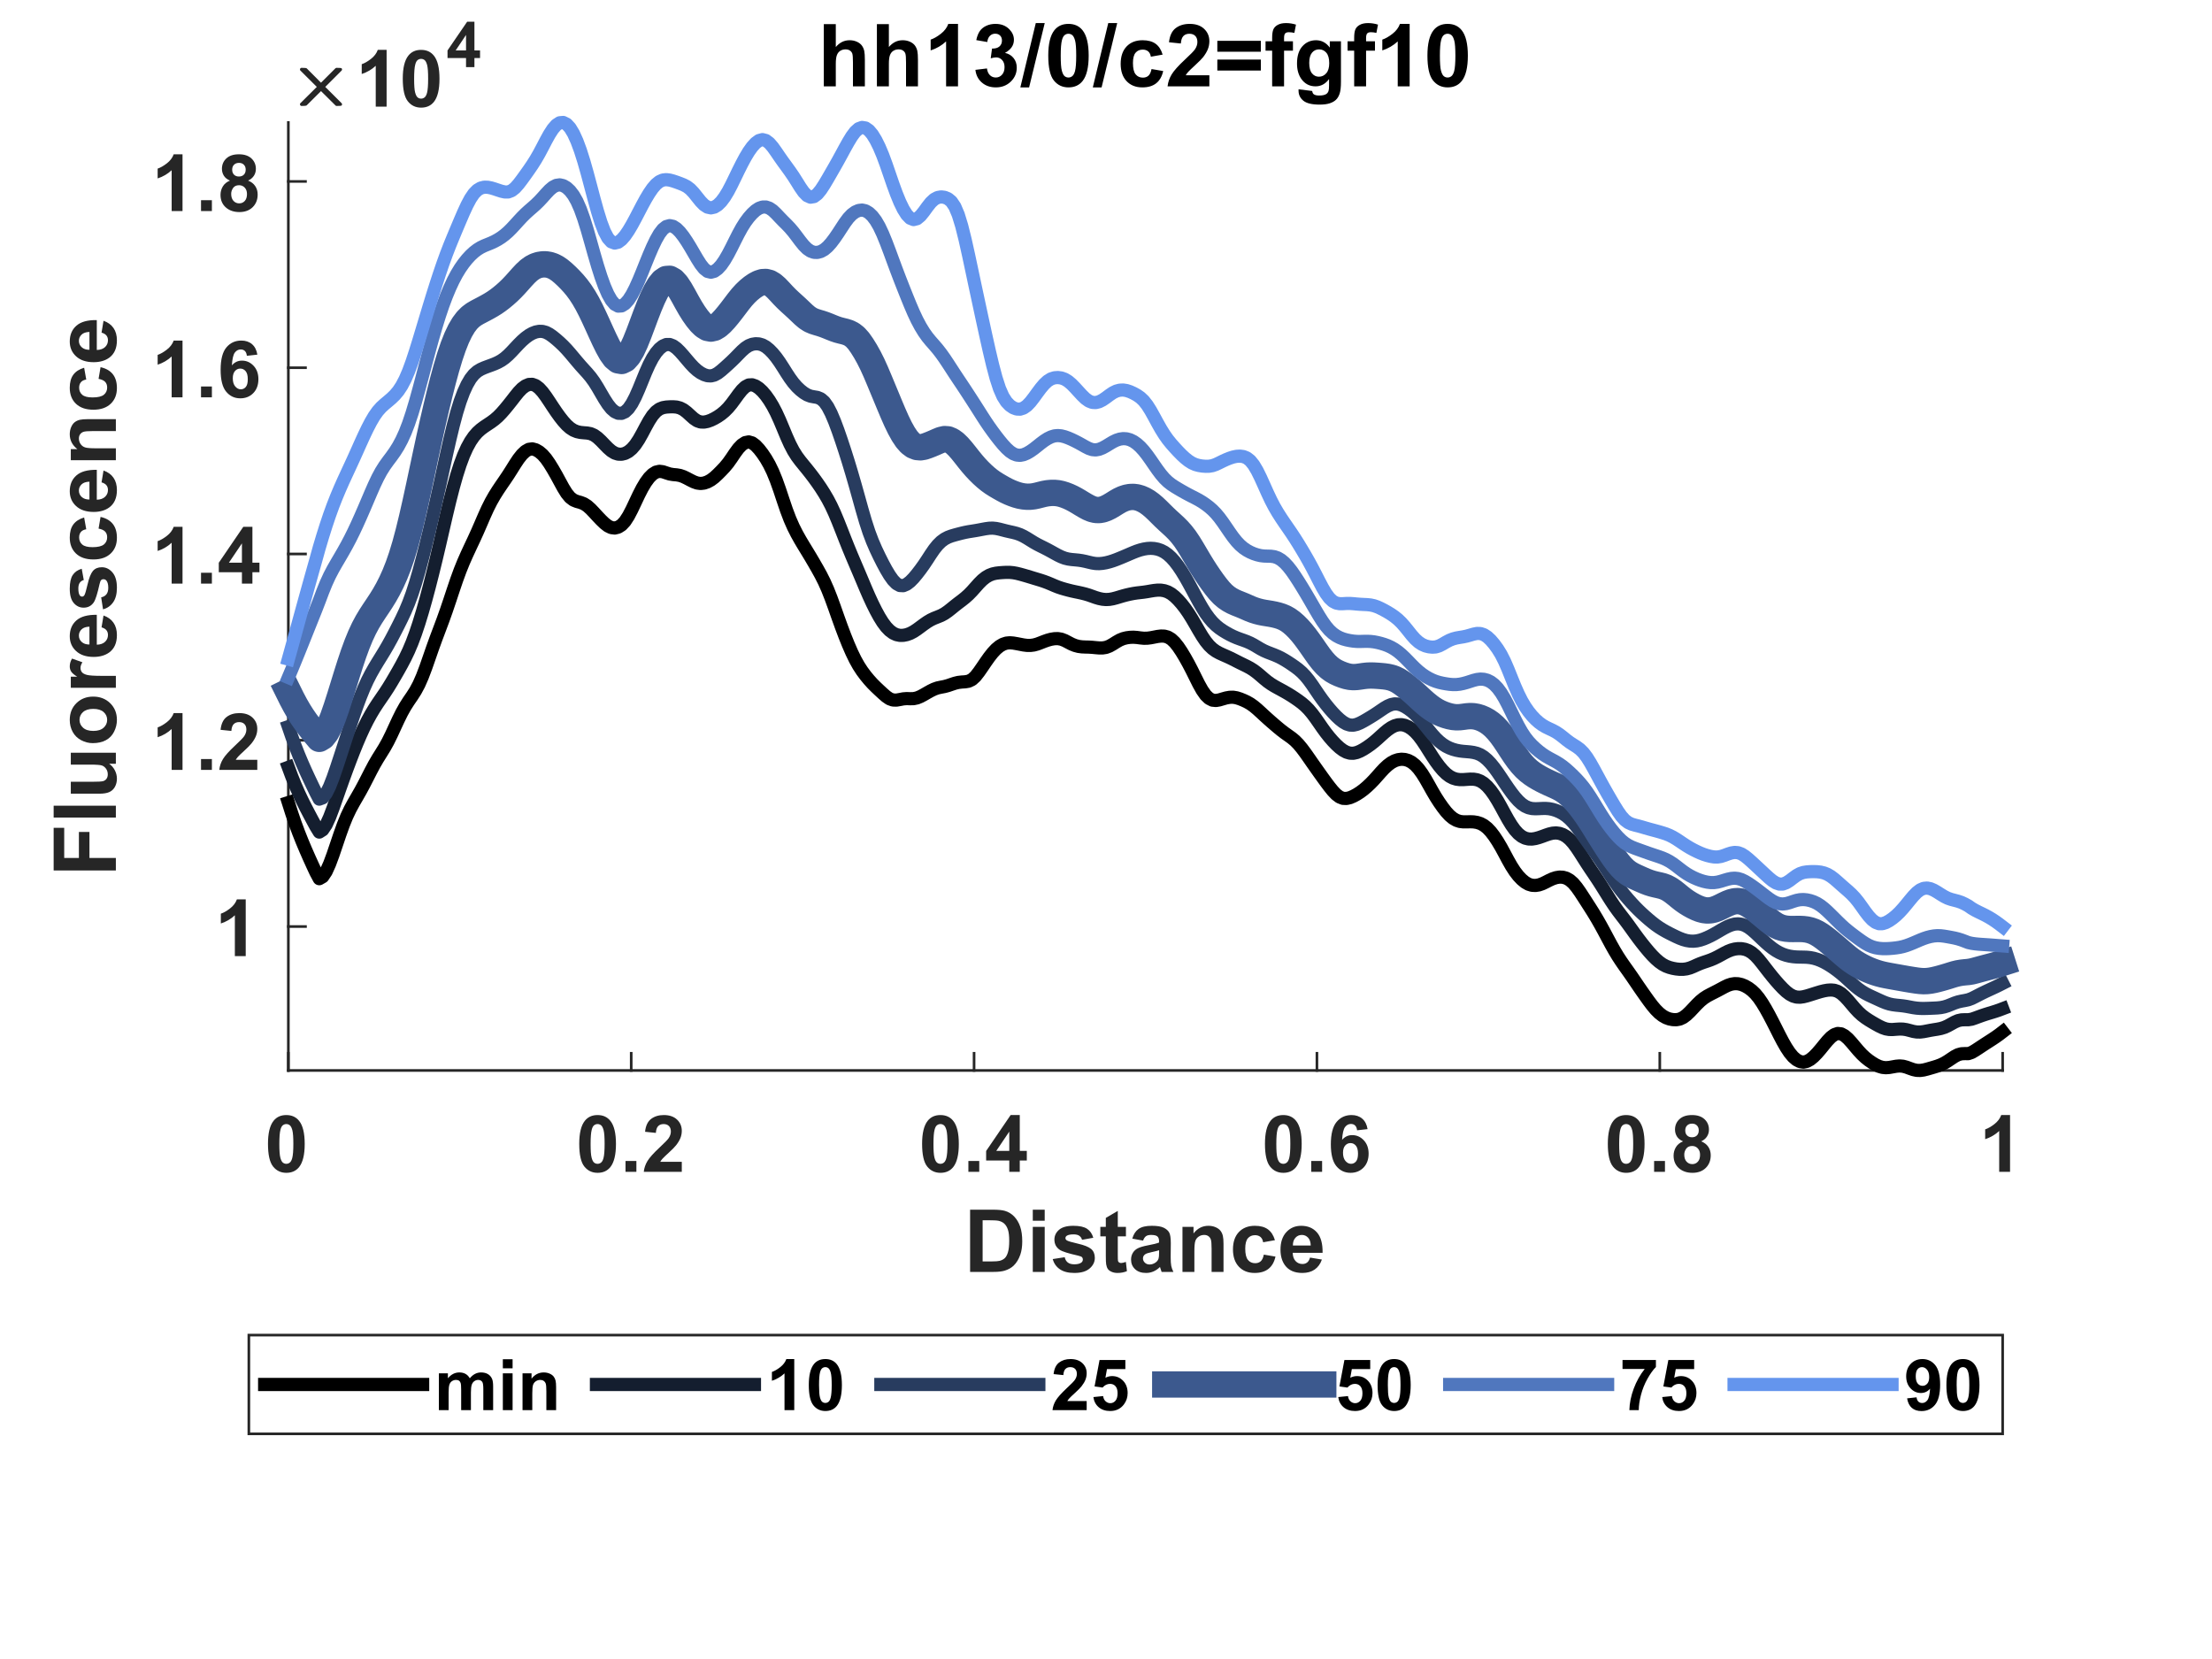 <?xml version="1.0"?>
<!DOCTYPE svg PUBLIC '-//W3C//DTD SVG 1.0//EN'
          'http://www.w3.org/TR/2001/REC-SVG-20010904/DTD/svg10.dtd'>
<svg xmlns:xlink="http://www.w3.org/1999/xlink" style="fill-opacity:1; color-rendering:auto; color-interpolation:auto; text-rendering:auto; stroke:black; stroke-linecap:square; stroke-miterlimit:10; shape-rendering:auto; stroke-opacity:1; fill:black; stroke-dasharray:none; font-weight:normal; stroke-width:1; font-family:'Dialog'; font-style:normal; stroke-linejoin:miter; font-size:12px; stroke-dashoffset:0; image-rendering:auto;" width="560" height="420" xmlns="http://www.w3.org/2000/svg"
><rect width="100%" height="100%" fill="#333333" stroke="none"/><!--Generated by the Batik Graphics2D SVG Generator--><defs id="genericDefs"
  /><g
  ><defs id="defs1"
    ><clipPath clipPathUnits="userSpaceOnUse" id="clipPath1"
      ><path d="M0 0 L560 0 L560 420 L0 420 L0 0 Z"
      /></clipPath
    ></defs
    ><g style="fill:white; stroke:white;"
    ><rect x="0" y="0" width="560" style="clip-path:url(#clipPath1); stroke:none;" height="420"
    /></g
    ><g style="fill:white; text-rendering:optimizeSpeed; color-rendering:optimizeSpeed; image-rendering:optimizeSpeed; shape-rendering:crispEdges; stroke:white; color-interpolation:sRGB;"
    ><rect x="0" width="560" height="420" y="0" style="stroke:none;"
      /><path style="stroke:none;" d="M73 271 L507 271 L507 31 L73 31 Z"
    /></g
    ><g style="fill:rgb(38,38,38); text-rendering:geometricPrecision; image-rendering:optimizeQuality; color-rendering:optimizeQuality; stroke-linejoin:round; stroke:rgb(38,38,38); color-interpolation:linearRGB; stroke-width:0.667;"
    ><line y2="271" style="fill:none;" x1="73" x2="507" y1="271"
      /><line y2="266.66" style="fill:none;" x1="73" x2="73" y1="271"
      /><line y2="266.66" style="fill:none;" x1="159.8" x2="159.8" y1="271"
      /><line y2="266.66" style="fill:none;" x1="246.6" x2="246.6" y1="271"
      /><line y2="266.66" style="fill:none;" x1="333.4" x2="333.4" y1="271"
      /><line y2="266.66" style="fill:none;" x1="420.2" x2="420.2" y1="271"
      /><line y2="266.66" style="fill:none;" x1="507" x2="507" y1="271"
    /></g
    ><g transform="translate(73,277.667)" style="font-size:20px; fill:rgb(38,38,38); text-rendering:geometricPrecision; image-rendering:optimizeQuality; color-rendering:optimizeQuality; font-family:'Arial'; stroke:rgb(38,38,38); color-interpolation:linearRGB; font-weight:bold;"
    ><path style="stroke:none;" d="M-0.516 4.625 Q1.562 4.625 2.734 6.109 Q4.141 7.859 4.141 11.938 Q4.141 16 2.734 17.781 Q1.562 19.25 -0.516 19.25 Q-2.594 19.25 -3.875 17.641 Q-5.156 16.031 -5.156 11.906 Q-5.156 7.859 -3.75 6.094 Q-2.594 4.625 -0.516 4.625 ZM-0.516 6.906 Q-1.016 6.906 -1.406 7.219 Q-1.797 7.531 -2 8.359 Q-2.281 9.422 -2.281 11.938 Q-2.281 14.453 -2.031 15.398 Q-1.781 16.344 -1.398 16.656 Q-1.016 16.969 -0.516 16.969 Q-0.016 16.969 0.375 16.648 Q0.766 16.328 0.984 15.516 Q1.266 14.453 1.266 11.938 Q1.266 9.422 1.016 8.477 Q0.766 7.531 0.375 7.219 Q-0.016 6.906 -0.516 6.906 Z"
    /></g
    ><g transform="translate(159.8,277.667)" style="font-size:20px; fill:rgb(38,38,38); text-rendering:geometricPrecision; image-rendering:optimizeQuality; color-rendering:optimizeQuality; font-family:'Arial'; stroke:rgb(38,38,38); color-interpolation:linearRGB; font-weight:bold;"
    ><path style="stroke:none;" d="M-8.516 4.625 Q-6.438 4.625 -5.266 6.109 Q-3.859 7.859 -3.859 11.938 Q-3.859 16 -5.266 17.781 Q-6.438 19.25 -8.516 19.25 Q-10.594 19.25 -11.875 17.641 Q-13.156 16.031 -13.156 11.906 Q-13.156 7.859 -11.75 6.094 Q-10.594 4.625 -8.516 4.625 ZM-8.516 6.906 Q-9.016 6.906 -9.406 7.219 Q-9.797 7.531 -10 8.359 Q-10.281 9.422 -10.281 11.938 Q-10.281 14.453 -10.031 15.398 Q-9.781 16.344 -9.398 16.656 Q-9.016 16.969 -8.516 16.969 Q-8.016 16.969 -7.625 16.648 Q-7.234 16.328 -7.016 15.516 Q-6.734 14.453 -6.734 11.938 Q-6.734 9.422 -6.984 8.477 Q-7.234 7.531 -7.625 7.219 Q-8.016 6.906 -8.516 6.906 ZM-1.44 19 L-1.44 16.25 L1.31 16.25 L1.31 19 L-1.44 19 ZM12.805 16.453 L12.805 19 L3.18 19 Q3.336 17.547 4.117 16.258 Q4.898 14.969 7.195 12.828 Q9.055 11.094 9.477 10.484 Q10.039 9.641 10.039 8.797 Q10.039 7.891 9.547 7.398 Q9.055 6.906 8.195 6.906 Q7.336 6.906 6.828 7.422 Q6.32 7.938 6.242 9.141 L3.508 8.859 Q3.742 6.594 5.031 5.609 Q6.32 4.625 8.258 4.625 Q10.383 4.625 11.594 5.766 Q12.805 6.906 12.805 8.609 Q12.805 9.578 12.453 10.453 Q12.102 11.328 11.352 12.281 Q10.852 12.922 9.555 14.109 Q8.258 15.297 7.914 15.688 Q7.57 16.078 7.352 16.453 L12.805 16.453 Z"
    /></g
    ><g transform="translate(246.6,277.667)" style="font-size:20px; fill:rgb(38,38,38); text-rendering:geometricPrecision; image-rendering:optimizeQuality; color-rendering:optimizeQuality; font-family:'Arial'; stroke:rgb(38,38,38); color-interpolation:linearRGB; font-weight:bold;"
    ><path style="stroke:none;" d="M-8.516 4.625 Q-6.438 4.625 -5.266 6.109 Q-3.859 7.859 -3.859 11.938 Q-3.859 16 -5.266 17.781 Q-6.438 19.25 -8.516 19.25 Q-10.594 19.25 -11.875 17.641 Q-13.156 16.031 -13.156 11.906 Q-13.156 7.859 -11.75 6.094 Q-10.594 4.625 -8.516 4.625 ZM-8.516 6.906 Q-9.016 6.906 -9.406 7.219 Q-9.797 7.531 -10 8.359 Q-10.281 9.422 -10.281 11.938 Q-10.281 14.453 -10.031 15.398 Q-9.781 16.344 -9.398 16.656 Q-9.016 16.969 -8.516 16.969 Q-8.016 16.969 -7.625 16.648 Q-7.234 16.328 -7.016 15.516 Q-6.734 14.453 -6.734 11.938 Q-6.734 9.422 -6.984 8.477 Q-7.234 7.531 -7.625 7.219 Q-8.016 6.906 -8.516 6.906 ZM-1.44 19 L-1.44 16.25 L1.31 16.25 L1.31 19 L-1.44 19 ZM8.914 19 L8.914 16.125 L3.055 16.125 L3.055 13.719 L9.258 4.625 L11.57 4.625 L11.57 13.703 L13.352 13.703 L13.352 16.125 L11.57 16.125 L11.57 19 L8.914 19 ZM8.914 13.703 L8.914 8.812 L5.617 13.703 L8.914 13.703 Z"
    /></g
    ><g transform="translate(333.4,277.667)" style="font-size:20px; fill:rgb(38,38,38); text-rendering:geometricPrecision; image-rendering:optimizeQuality; color-rendering:optimizeQuality; font-family:'Arial'; stroke:rgb(38,38,38); color-interpolation:linearRGB; font-weight:bold;"
    ><path style="stroke:none;" d="M-8.516 4.625 Q-6.438 4.625 -5.266 6.109 Q-3.859 7.859 -3.859 11.938 Q-3.859 16 -5.266 17.781 Q-6.438 19.25 -8.516 19.25 Q-10.594 19.25 -11.875 17.641 Q-13.156 16.031 -13.156 11.906 Q-13.156 7.859 -11.75 6.094 Q-10.594 4.625 -8.516 4.625 ZM-8.516 6.906 Q-9.016 6.906 -9.406 7.219 Q-9.797 7.531 -10 8.359 Q-10.281 9.422 -10.281 11.938 Q-10.281 14.453 -10.031 15.398 Q-9.781 16.344 -9.398 16.656 Q-9.016 16.969 -8.516 16.969 Q-8.016 16.969 -7.625 16.648 Q-7.234 16.328 -7.016 15.516 Q-6.734 14.453 -6.734 11.938 Q-6.734 9.422 -6.984 8.477 Q-7.234 7.531 -7.625 7.219 Q-8.016 6.906 -8.516 6.906 ZM-1.44 19 L-1.44 16.25 L1.31 16.25 L1.31 19 L-1.44 19 ZM12.82 8.188 L10.164 8.484 Q10.07 7.656 9.664 7.266 Q9.258 6.875 8.602 6.875 Q7.727 6.875 7.125 7.656 Q6.523 8.438 6.367 10.906 Q7.398 9.703 8.914 9.703 Q10.633 9.703 11.859 11.008 Q13.086 12.312 13.086 14.391 Q13.086 16.594 11.797 17.922 Q10.508 19.25 8.492 19.25 Q6.32 19.25 4.922 17.562 Q3.523 15.875 3.523 12.031 Q3.523 8.094 4.984 6.359 Q6.445 4.625 8.758 4.625 Q10.398 4.625 11.469 5.539 Q12.539 6.453 12.82 8.188 ZM6.602 14.172 Q6.602 15.516 7.219 16.242 Q7.836 16.969 8.633 16.969 Q9.383 16.969 9.891 16.375 Q10.398 15.781 10.398 14.422 Q10.398 13.016 9.852 12.367 Q9.305 11.719 8.492 11.719 Q7.695 11.719 7.148 12.344 Q6.602 12.969 6.602 14.172 Z"
    /></g
    ><g transform="translate(420.2,277.667)" style="font-size:20px; fill:rgb(38,38,38); text-rendering:geometricPrecision; image-rendering:optimizeQuality; color-rendering:optimizeQuality; font-family:'Arial'; stroke:rgb(38,38,38); color-interpolation:linearRGB; font-weight:bold;"
    ><path style="stroke:none;" d="M-8.516 4.625 Q-6.438 4.625 -5.266 6.109 Q-3.859 7.859 -3.859 11.938 Q-3.859 16 -5.266 17.781 Q-6.438 19.25 -8.516 19.25 Q-10.594 19.25 -11.875 17.641 Q-13.156 16.031 -13.156 11.906 Q-13.156 7.859 -11.75 6.094 Q-10.594 4.625 -8.516 4.625 ZM-8.516 6.906 Q-9.016 6.906 -9.406 7.219 Q-9.797 7.531 -10 8.359 Q-10.281 9.422 -10.281 11.938 Q-10.281 14.453 -10.031 15.398 Q-9.781 16.344 -9.398 16.656 Q-9.016 16.969 -8.516 16.969 Q-8.016 16.969 -7.625 16.648 Q-7.234 16.328 -7.016 15.516 Q-6.734 14.453 -6.734 11.938 Q-6.734 9.422 -6.984 8.477 Q-7.234 7.531 -7.625 7.219 Q-8.016 6.906 -8.516 6.906 ZM-1.44 19 L-1.44 16.25 L1.31 16.25 L1.31 19 L-1.44 19 ZM5.883 11.281 Q4.82 10.828 4.336 10.039 Q3.852 9.25 3.852 8.312 Q3.852 6.719 4.969 5.672 Q6.086 4.625 8.148 4.625 Q10.195 4.625 11.32 5.672 Q12.445 6.719 12.445 8.312 Q12.445 9.312 11.93 10.086 Q11.414 10.859 10.477 11.281 Q11.664 11.75 12.281 12.672 Q12.898 13.594 12.898 14.797 Q12.898 16.766 11.641 18.008 Q10.383 19.25 8.273 19.25 Q6.32 19.25 5.023 18.234 Q3.492 17.016 3.492 14.906 Q3.492 13.75 4.07 12.773 Q4.648 11.797 5.883 11.281 ZM6.445 8.516 Q6.445 9.328 6.914 9.789 Q7.383 10.25 8.148 10.25 Q8.93 10.25 9.398 9.789 Q9.867 9.328 9.867 8.5 Q9.867 7.734 9.406 7.266 Q8.945 6.797 8.18 6.797 Q7.383 6.797 6.914 7.266 Q6.445 7.734 6.445 8.516 ZM6.195 14.641 Q6.195 15.781 6.773 16.414 Q7.352 17.047 8.227 17.047 Q9.07 17.047 9.633 16.438 Q10.195 15.828 10.195 14.672 Q10.195 13.672 9.625 13.062 Q9.055 12.453 8.195 12.453 Q7.18 12.453 6.688 13.141 Q6.195 13.828 6.195 14.641 Z"
    /></g
    ><g transform="translate(507,277.667)" style="font-size:20px; fill:rgb(38,38,38); text-rendering:geometricPrecision; image-rendering:optimizeQuality; color-rendering:optimizeQuality; font-family:'Arial'; stroke:rgb(38,38,38); color-interpolation:linearRGB; font-weight:bold;"
    ><path style="stroke:none;" d="M1.875 19 L-0.875 19 L-0.875 8.656 Q-2.375 10.062 -4.422 10.734 L-4.422 8.25 Q-3.344 7.891 -2.086 6.914 Q-0.828 5.938 -0.359 4.625 L1.875 4.625 L1.875 19 Z"
    /></g
    ><g transform="translate(290,301)" style="font-size:22px; fill:rgb(38,38,38); text-rendering:geometricPrecision; image-rendering:optimizeQuality; color-rendering:optimizeQuality; font-family:'Arial'; stroke:rgb(38,38,38); color-interpolation:linearRGB; font-weight:bold;"
    ><path style="stroke:none;" d="M-44.406 5.25 L-38.594 5.25 Q-36.625 5.25 -35.594 5.547 Q-34.219 5.953 -33.227 7 Q-32.234 8.047 -31.719 9.555 Q-31.203 11.062 -31.203 13.281 Q-31.203 15.219 -31.688 16.625 Q-32.281 18.344 -33.375 19.406 Q-34.203 20.219 -35.609 20.672 Q-36.672 21 -38.422 21 L-44.406 21 L-44.406 5.25 ZM-41.234 7.922 L-41.234 18.344 L-38.859 18.344 Q-37.531 18.344 -36.938 18.203 Q-36.156 18 -35.648 17.539 Q-35.141 17.078 -34.82 16.023 Q-34.5 14.969 -34.5 13.141 Q-34.5 11.312 -34.82 10.336 Q-35.141 9.359 -35.719 8.812 Q-36.297 8.266 -37.188 8.062 Q-37.859 7.922 -39.797 7.922 L-41.234 7.922 ZM-28.534 8.047 L-28.534 5.25 L-25.519 5.25 L-25.519 8.047 L-28.534 8.047 ZM-28.534 21 L-28.534 9.594 L-25.519 9.594 L-25.519 21 L-28.534 21 ZM-23.484 17.75 L-20.453 17.281 Q-20.266 18.156 -19.672 18.617 Q-19.078 19.078 -18.016 19.078 Q-16.844 19.078 -16.25 18.641 Q-15.859 18.344 -15.859 17.844 Q-15.859 17.5 -16.078 17.266 Q-16.297 17.062 -17.078 16.875 Q-20.734 16.062 -21.719 15.406 Q-23.062 14.484 -23.062 12.828 Q-23.062 11.359 -21.891 10.344 Q-20.719 9.328 -18.266 9.328 Q-15.922 9.328 -14.781 10.094 Q-13.641 10.859 -13.219 12.359 L-16.062 12.875 Q-16.25 12.219 -16.758 11.859 Q-17.266 11.5 -18.203 11.5 Q-19.406 11.5 -19.922 11.844 Q-20.266 12.078 -20.266 12.453 Q-20.266 12.766 -19.953 13 Q-19.547 13.297 -17.141 13.844 Q-14.734 14.391 -13.766 15.188 Q-12.828 16 -12.828 17.438 Q-12.828 19 -14.141 20.133 Q-15.453 21.266 -18.016 21.266 Q-20.344 21.266 -21.703 20.312 Q-23.062 19.359 -23.484 17.75 ZM-4.952 9.594 L-4.952 12 L-7.015 12 L-7.015 16.594 Q-7.015 17.984 -6.96 18.219 Q-6.905 18.453 -6.694 18.602 Q-6.483 18.75 -6.171 18.75 Q-5.765 18.75 -4.968 18.469 L-4.702 20.812 Q-5.765 21.266 -7.093 21.266 Q-7.905 21.266 -8.562 20.984 Q-9.218 20.703 -9.523 20.273 Q-9.827 19.844 -9.952 19.094 Q-10.046 18.578 -10.046 16.969 L-10.046 12 L-11.437 12 L-11.437 9.594 L-10.046 9.594 L-10.046 7.328 L-7.015 5.562 L-7.015 9.594 L-4.952 9.594 ZM-0.61 13.078 L-3.345 12.578 Q-2.876 10.922 -1.751 10.125 Q-0.626 9.328 1.593 9.328 Q3.624 9.328 4.608 9.812 Q5.593 10.297 5.999 11.031 Q6.405 11.766 6.405 13.734 L6.374 17.25 Q6.374 18.75 6.515 19.469 Q6.655 20.188 7.061 21 L4.077 21 Q3.952 20.703 3.78 20.109 Q3.702 19.844 3.671 19.75 Q2.905 20.5 2.022 20.883 Q1.14 21.266 0.14 21.266 Q-1.626 21.266 -2.642 20.305 Q-3.657 19.344 -3.657 17.891 Q-3.657 16.922 -3.196 16.164 Q-2.735 15.406 -1.899 15 Q-1.063 14.594 0.499 14.297 Q2.624 13.906 3.437 13.562 L3.437 13.25 Q3.437 12.391 3.007 12.016 Q2.577 11.641 1.39 11.641 Q0.577 11.641 0.124 11.961 Q-0.329 12.281 -0.61 13.078 ZM3.437 15.516 Q2.858 15.719 1.601 15.984 Q0.343 16.25 -0.048 16.516 Q-0.642 16.922 -0.642 17.578 Q-0.642 18.203 -0.165 18.664 Q0.311 19.125 1.046 19.125 Q1.858 19.125 2.593 18.594 Q3.14 18.188 3.312 17.594 Q3.437 17.203 3.437 16.125 L3.437 15.516 ZM19.75 21 L16.734 21 L16.734 15.172 Q16.734 13.328 16.539 12.789 Q16.344 12.25 15.914 11.945 Q15.484 11.641 14.859 11.641 Q14.078 11.641 13.453 12.07 Q12.828 12.5 12.602 13.211 Q12.375 13.922 12.375 15.828 L12.375 21 L9.359 21 L9.359 9.594 L12.156 9.594 L12.156 11.266 Q13.656 9.328 15.922 9.328 Q16.922 9.328 17.75 9.688 Q18.578 10.047 19 10.609 Q19.422 11.172 19.586 11.883 Q19.75 12.594 19.75 13.906 L19.75 21 ZM32.767 12.969 L29.782 13.5 Q29.642 12.609 29.11 12.156 Q28.579 11.703 27.72 11.703 Q26.595 11.703 25.923 12.484 Q25.251 13.266 25.251 15.094 Q25.251 17.125 25.931 17.961 Q26.61 18.797 27.767 18.797 Q28.626 18.797 29.173 18.305 Q29.72 17.812 29.954 16.625 L32.907 17.125 Q32.454 19.172 31.142 20.219 Q29.829 21.266 27.626 21.266 Q25.126 21.266 23.634 19.68 Q22.142 18.094 22.142 15.312 Q22.142 12.484 23.642 10.906 Q25.142 9.328 27.689 9.328 Q29.767 9.328 30.993 10.227 Q32.22 11.125 32.767 12.969 ZM41.658 17.375 L44.658 17.875 Q44.08 19.531 42.83 20.398 Q41.58 21.266 39.705 21.266 Q36.721 21.266 35.299 19.312 Q34.174 17.75 34.174 15.375 Q34.174 12.547 35.65 10.938 Q37.127 9.328 39.408 9.328 Q41.94 9.328 43.416 11.016 Q44.893 12.703 44.83 16.172 L37.268 16.172 Q37.299 17.516 37.994 18.258 Q38.69 19 39.736 19 Q40.44 19 40.924 18.617 Q41.408 18.234 41.658 17.375 ZM41.83 14.312 Q41.799 13 41.15 12.32 Q40.502 11.641 39.58 11.641 Q38.596 11.641 37.955 12.359 Q37.299 13.078 37.315 14.312 L41.83 14.312 Z"
    /></g
    ><g style="fill:rgb(38,38,38); text-rendering:geometricPrecision; image-rendering:optimizeQuality; color-rendering:optimizeQuality; stroke-linejoin:round; stroke:rgb(38,38,38); color-interpolation:linearRGB; stroke-width:0.667;"
    ><line y2="31" style="fill:none;" x1="73" x2="73" y1="271"
      /><line y2="234.561" style="fill:none;" x1="73" x2="77.34" y1="234.561"
      /><line y2="187.405" style="fill:none;" x1="73" x2="77.34" y1="187.405"
      /><line y2="140.249" style="fill:none;" x1="73" x2="77.34" y1="140.249"
      /><line y2="93.093" style="fill:none;" x1="73" x2="77.34" y1="93.093"
      /><line y2="45.937" style="fill:none;" x1="73" x2="77.34" y1="45.937"
    /></g
    ><g transform="translate(66.333,234.561)" style="font-size:20px; fill:rgb(38,38,38); text-rendering:geometricPrecision; image-rendering:optimizeQuality; color-rendering:optimizeQuality; font-family:'Arial'; stroke:rgb(38,38,38); color-interpolation:linearRGB; font-weight:bold;"
    ><path style="stroke:none;" d="M-4.125 7.5 L-6.875 7.5 L-6.875 -2.844 Q-8.375 -1.438 -10.422 -0.766 L-10.422 -3.25 Q-9.344 -3.609 -8.086 -4.586 Q-6.828 -5.562 -6.359 -6.875 L-4.125 -6.875 L-4.125 7.5 Z"
    /></g
    ><g transform="translate(66.333,187.405)" style="font-size:20px; fill:rgb(38,38,38); text-rendering:geometricPrecision; image-rendering:optimizeQuality; color-rendering:optimizeQuality; font-family:'Arial'; stroke:rgb(38,38,38); color-interpolation:linearRGB; font-weight:bold;"
    ><path style="stroke:none;" d="M-20.125 7.5 L-22.875 7.5 L-22.875 -2.844 Q-24.375 -1.438 -26.422 -0.766 L-26.422 -3.25 Q-25.344 -3.609 -24.086 -4.586 Q-22.828 -5.562 -22.359 -6.875 L-20.125 -6.875 L-20.125 7.5 ZM-15.44 7.5 L-15.44 4.75 L-12.69 4.75 L-12.69 7.5 L-15.44 7.5 ZM-1.195 4.953 L-1.195 7.5 L-10.82 7.5 Q-10.664 6.047 -9.883 4.758 Q-9.102 3.469 -6.805 1.328 Q-4.945 -0.406 -4.523 -1.016 Q-3.961 -1.859 -3.961 -2.703 Q-3.961 -3.609 -4.453 -4.102 Q-4.945 -4.594 -5.805 -4.594 Q-6.664 -4.594 -7.172 -4.078 Q-7.68 -3.562 -7.758 -2.359 L-10.492 -2.641 Q-10.258 -4.906 -8.969 -5.891 Q-7.68 -6.875 -5.742 -6.875 Q-3.617 -6.875 -2.406 -5.734 Q-1.195 -4.594 -1.195 -2.891 Q-1.195 -1.922 -1.547 -1.047 Q-1.898 -0.172 -2.648 0.781 Q-3.148 1.422 -4.445 2.609 Q-5.742 3.797 -6.086 4.188 Q-6.43 4.578 -6.648 4.953 L-1.195 4.953 Z"
    /></g
    ><g transform="translate(66.333,140.249)" style="font-size:20px; fill:rgb(38,38,38); text-rendering:geometricPrecision; image-rendering:optimizeQuality; color-rendering:optimizeQuality; font-family:'Arial'; stroke:rgb(38,38,38); color-interpolation:linearRGB; font-weight:bold;"
    ><path style="stroke:none;" d="M-20.125 7.5 L-22.875 7.5 L-22.875 -2.844 Q-24.375 -1.438 -26.422 -0.766 L-26.422 -3.25 Q-25.344 -3.609 -24.086 -4.586 Q-22.828 -5.562 -22.359 -6.875 L-20.125 -6.875 L-20.125 7.5 ZM-15.44 7.5 L-15.44 4.75 L-12.69 4.75 L-12.69 7.5 L-15.44 7.5 ZM-5.086 7.5 L-5.086 4.625 L-10.945 4.625 L-10.945 2.219 L-4.742 -6.875 L-2.43 -6.875 L-2.43 2.203 L-0.648 2.203 L-0.648 4.625 L-2.43 4.625 L-2.43 7.5 L-5.086 7.5 ZM-5.086 2.203 L-5.086 -2.688 L-8.383 2.203 L-5.086 2.203 Z"
    /></g
    ><g transform="translate(66.333,93.093)" style="font-size:20px; fill:rgb(38,38,38); text-rendering:geometricPrecision; image-rendering:optimizeQuality; color-rendering:optimizeQuality; font-family:'Arial'; stroke:rgb(38,38,38); color-interpolation:linearRGB; font-weight:bold;"
    ><path style="stroke:none;" d="M-20.125 7.5 L-22.875 7.5 L-22.875 -2.844 Q-24.375 -1.438 -26.422 -0.766 L-26.422 -3.25 Q-25.344 -3.609 -24.086 -4.586 Q-22.828 -5.562 -22.359 -6.875 L-20.125 -6.875 L-20.125 7.5 ZM-15.44 7.5 L-15.44 4.75 L-12.69 4.75 L-12.69 7.5 L-15.44 7.5 ZM-1.18 -3.312 L-3.836 -3.016 Q-3.93 -3.844 -4.336 -4.234 Q-4.742 -4.625 -5.398 -4.625 Q-6.273 -4.625 -6.875 -3.844 Q-7.477 -3.062 -7.633 -0.594 Q-6.602 -1.797 -5.086 -1.797 Q-3.367 -1.797 -2.141 -0.492 Q-0.914 0.812 -0.914 2.891 Q-0.914 5.094 -2.203 6.422 Q-3.492 7.75 -5.508 7.75 Q-7.68 7.75 -9.078 6.062 Q-10.477 4.375 -10.477 0.531 Q-10.477 -3.406 -9.016 -5.141 Q-7.555 -6.875 -5.242 -6.875 Q-3.602 -6.875 -2.531 -5.961 Q-1.461 -5.047 -1.18 -3.312 ZM-7.398 2.672 Q-7.398 4.016 -6.781 4.742 Q-6.164 5.469 -5.367 5.469 Q-4.617 5.469 -4.109 4.875 Q-3.602 4.281 -3.602 2.922 Q-3.602 1.516 -4.148 0.867 Q-4.695 0.219 -5.508 0.219 Q-6.305 0.219 -6.852 0.844 Q-7.398 1.469 -7.398 2.672 Z"
    /></g
    ><g transform="translate(66.333,45.937)" style="font-size:20px; fill:rgb(38,38,38); text-rendering:geometricPrecision; image-rendering:optimizeQuality; color-rendering:optimizeQuality; font-family:'Arial'; stroke:rgb(38,38,38); color-interpolation:linearRGB; font-weight:bold;"
    ><path style="stroke:none;" d="M-20.125 7.5 L-22.875 7.5 L-22.875 -2.844 Q-24.375 -1.438 -26.422 -0.766 L-26.422 -3.25 Q-25.344 -3.609 -24.086 -4.586 Q-22.828 -5.562 -22.359 -6.875 L-20.125 -6.875 L-20.125 7.5 ZM-15.44 7.5 L-15.44 4.75 L-12.69 4.75 L-12.69 7.5 L-15.44 7.5 ZM-8.117 -0.219 Q-9.18 -0.672 -9.664 -1.461 Q-10.148 -2.25 -10.148 -3.188 Q-10.148 -4.781 -9.031 -5.828 Q-7.914 -6.875 -5.852 -6.875 Q-3.805 -6.875 -2.68 -5.828 Q-1.555 -4.781 -1.555 -3.188 Q-1.555 -2.188 -2.07 -1.414 Q-2.586 -0.641 -3.523 -0.219 Q-2.336 0.25 -1.719 1.172 Q-1.102 2.094 -1.102 3.297 Q-1.102 5.266 -2.359 6.508 Q-3.617 7.75 -5.727 7.75 Q-7.68 7.75 -8.977 6.734 Q-10.508 5.516 -10.508 3.406 Q-10.508 2.25 -9.93 1.273 Q-9.352 0.297 -8.117 -0.219 ZM-7.555 -2.984 Q-7.555 -2.172 -7.086 -1.711 Q-6.617 -1.25 -5.852 -1.25 Q-5.07 -1.25 -4.602 -1.711 Q-4.133 -2.172 -4.133 -3 Q-4.133 -3.766 -4.594 -4.234 Q-5.055 -4.703 -5.82 -4.703 Q-6.617 -4.703 -7.086 -4.234 Q-7.555 -3.766 -7.555 -2.984 ZM-7.805 3.141 Q-7.805 4.281 -7.227 4.914 Q-6.648 5.547 -5.773 5.547 Q-4.93 5.547 -4.367 4.938 Q-3.805 4.328 -3.805 3.172 Q-3.805 2.172 -4.375 1.562 Q-4.945 0.953 -5.805 0.953 Q-6.82 0.953 -7.312 1.641 Q-7.805 2.328 -7.805 3.141 Z"
    /></g
    ><g transform="translate(34.333,151) rotate(-90)" style="font-size:22px; fill:rgb(38,38,38); text-rendering:geometricPrecision; image-rendering:optimizeQuality; color-rendering:optimizeQuality; font-family:'Arial'; stroke:rgb(38,38,38); color-interpolation:linearRGB; font-weight:bold;"
    ><path style="stroke:none;" d="M-69.375 -5 L-69.375 -20.75 L-58.578 -20.75 L-58.578 -18.078 L-66.203 -18.078 L-66.203 -14.359 L-59.625 -14.359 L-59.625 -11.688 L-66.203 -11.688 L-66.203 -5 L-69.375 -5 ZM-55.983 -5 L-55.983 -20.75 L-52.968 -20.75 L-52.968 -5 L-55.983 -5 ZM-42.355 -5 L-42.355 -6.703 Q-42.98 -5.797 -43.996 -5.266 Q-45.012 -4.734 -46.137 -4.734 Q-47.293 -4.734 -48.207 -5.242 Q-49.121 -5.75 -49.527 -6.664 Q-49.934 -7.578 -49.934 -9.188 L-49.934 -16.406 L-46.918 -16.406 L-46.918 -11.172 Q-46.918 -8.766 -46.754 -8.219 Q-46.59 -7.672 -46.145 -7.359 Q-45.699 -7.047 -45.027 -7.047 Q-44.246 -7.047 -43.637 -7.469 Q-43.027 -7.891 -42.801 -8.516 Q-42.574 -9.141 -42.574 -11.594 L-42.574 -16.406 L-39.559 -16.406 L-39.559 -5 L-42.355 -5 ZM-37.136 -10.859 Q-37.136 -12.375 -36.394 -13.781 Q-35.651 -15.188 -34.292 -15.93 Q-32.933 -16.672 -31.261 -16.672 Q-28.667 -16.672 -27.011 -14.984 Q-25.355 -13.297 -25.355 -10.734 Q-25.355 -8.141 -27.026 -6.438 Q-28.698 -4.734 -31.23 -4.734 Q-32.808 -4.734 -34.23 -5.445 Q-35.651 -6.156 -36.394 -7.531 Q-37.136 -8.906 -37.136 -10.859 ZM-34.042 -10.703 Q-34.042 -9 -33.23 -8.102 Q-32.417 -7.203 -31.245 -7.203 Q-30.058 -7.203 -29.261 -8.102 Q-28.464 -9 -28.464 -10.719 Q-28.464 -12.406 -29.261 -13.305 Q-30.058 -14.203 -31.245 -14.203 Q-32.417 -14.203 -33.23 -13.305 Q-34.042 -12.406 -34.042 -10.703 ZM-20.104 -5 L-23.119 -5 L-23.119 -16.406 L-20.322 -16.406 L-20.322 -14.781 Q-19.604 -15.938 -19.025 -16.305 Q-18.447 -16.672 -17.713 -16.672 Q-16.682 -16.672 -15.729 -16.094 L-16.666 -13.469 Q-17.432 -13.953 -18.088 -13.953 Q-18.713 -13.953 -19.158 -13.609 Q-19.604 -13.266 -19.854 -12.352 Q-20.104 -11.438 -20.104 -8.531 L-20.104 -5 ZM-7.823 -8.625 L-4.823 -8.125 Q-5.401 -6.469 -6.651 -5.602 Q-7.901 -4.734 -9.776 -4.734 Q-12.761 -4.734 -14.183 -6.688 Q-15.308 -8.25 -15.308 -10.625 Q-15.308 -13.453 -13.831 -15.062 Q-12.354 -16.672 -10.073 -16.672 Q-7.542 -16.672 -6.065 -14.984 Q-4.589 -13.297 -4.651 -9.828 L-12.214 -9.828 Q-12.183 -8.484 -11.487 -7.742 Q-10.792 -7 -9.745 -7 Q-9.042 -7 -8.558 -7.383 Q-8.073 -7.766 -7.823 -8.625 ZM-7.651 -11.688 Q-7.683 -13 -8.331 -13.68 Q-8.979 -14.359 -9.901 -14.359 Q-10.886 -14.359 -11.526 -13.641 Q-12.183 -12.922 -12.167 -11.688 L-7.651 -11.688 ZM-3.26 -8.25 L-0.229 -8.719 Q-0.041 -7.844 0.553 -7.383 Q1.147 -6.922 2.209 -6.922 Q3.381 -6.922 3.975 -7.359 Q4.365 -7.656 4.365 -8.156 Q4.365 -8.5 4.146 -8.734 Q3.928 -8.938 3.147 -9.125 Q-0.51 -9.938 -1.494 -10.594 Q-2.838 -11.516 -2.838 -13.172 Q-2.838 -14.641 -1.666 -15.656 Q-0.494 -16.672 1.959 -16.672 Q4.303 -16.672 5.443 -15.906 Q6.584 -15.141 7.006 -13.641 L4.162 -13.125 Q3.975 -13.781 3.467 -14.141 Q2.959 -14.5 2.022 -14.5 Q0.818 -14.5 0.303 -14.156 Q-0.041 -13.922 -0.041 -13.547 Q-0.041 -13.234 0.272 -13 Q0.678 -12.703 3.084 -12.156 Q5.49 -11.609 6.459 -10.812 Q7.396 -10 7.396 -8.562 Q7.396 -7 6.084 -5.867 Q4.771 -4.734 2.209 -4.734 Q-0.119 -4.734 -1.478 -5.688 Q-2.838 -6.641 -3.26 -8.25 ZM19.991 -13.031 L17.007 -12.5 Q16.866 -13.391 16.335 -13.844 Q15.804 -14.297 14.944 -14.297 Q13.819 -14.297 13.148 -13.516 Q12.476 -12.734 12.476 -10.906 Q12.476 -8.875 13.155 -8.039 Q13.835 -7.203 14.991 -7.203 Q15.851 -7.203 16.398 -7.695 Q16.944 -8.188 17.179 -9.375 L20.132 -8.875 Q19.679 -6.828 18.366 -5.781 Q17.054 -4.734 14.851 -4.734 Q12.351 -4.734 10.858 -6.32 Q9.366 -7.906 9.366 -10.688 Q9.366 -13.516 10.866 -15.094 Q12.366 -16.672 14.913 -16.672 Q16.991 -16.672 18.218 -15.773 Q19.444 -14.875 19.991 -13.031 ZM28.883 -8.625 L31.883 -8.125 Q31.305 -6.469 30.055 -5.602 Q28.805 -4.734 26.93 -4.734 Q23.945 -4.734 22.523 -6.688 Q21.398 -8.25 21.398 -10.625 Q21.398 -13.453 22.875 -15.062 Q24.352 -16.672 26.633 -16.672 Q29.164 -16.672 30.641 -14.984 Q32.117 -13.297 32.055 -9.828 L24.492 -9.828 Q24.523 -8.484 25.219 -7.742 Q25.914 -7 26.961 -7 Q27.664 -7 28.148 -7.383 Q28.633 -7.766 28.883 -8.625 ZM29.055 -11.688 Q29.023 -13 28.375 -13.68 Q27.727 -14.359 26.805 -14.359 Q25.82 -14.359 25.18 -13.641 Q24.523 -12.922 24.539 -11.688 L29.055 -11.688 ZM44.884 -5 L41.868 -5 L41.868 -10.828 Q41.868 -12.672 41.673 -13.211 Q41.477 -13.75 41.048 -14.055 Q40.618 -14.359 39.993 -14.359 Q39.212 -14.359 38.587 -13.93 Q37.962 -13.5 37.735 -12.789 Q37.509 -12.078 37.509 -10.172 L37.509 -5 L34.493 -5 L34.493 -16.406 L37.29 -16.406 L37.29 -14.734 Q38.79 -16.672 41.056 -16.672 Q42.056 -16.672 42.884 -16.312 Q43.712 -15.953 44.134 -15.391 Q44.556 -14.828 44.72 -14.117 Q44.884 -13.406 44.884 -12.094 L44.884 -5 ZM57.9 -13.031 L54.916 -12.5 Q54.775 -13.391 54.244 -13.844 Q53.713 -14.297 52.853 -14.297 Q51.728 -14.297 51.057 -13.516 Q50.385 -12.734 50.385 -10.906 Q50.385 -8.875 51.065 -8.039 Q51.744 -7.203 52.9 -7.203 Q53.76 -7.203 54.307 -7.695 Q54.853 -8.188 55.088 -9.375 L58.041 -8.875 Q57.588 -6.828 56.275 -5.781 Q54.963 -4.734 52.76 -4.734 Q50.26 -4.734 48.768 -6.32 Q47.275 -7.906 47.275 -10.688 Q47.275 -13.516 48.775 -15.094 Q50.275 -16.672 52.822 -16.672 Q54.9 -16.672 56.127 -15.773 Q57.353 -14.875 57.9 -13.031 ZM66.792 -8.625 L69.792 -8.125 Q69.214 -6.469 67.964 -5.602 Q66.714 -4.734 64.839 -4.734 Q61.855 -4.734 60.433 -6.688 Q59.308 -8.25 59.308 -10.625 Q59.308 -13.453 60.784 -15.062 Q62.261 -16.672 64.542 -16.672 Q67.073 -16.672 68.55 -14.984 Q70.026 -13.297 69.964 -9.828 L62.401 -9.828 Q62.433 -8.484 63.128 -7.742 Q63.823 -7 64.87 -7 Q65.573 -7 66.058 -7.383 Q66.542 -7.766 66.792 -8.625 ZM66.964 -11.688 Q66.933 -13 66.284 -13.68 Q65.636 -14.359 64.714 -14.359 Q63.73 -14.359 63.089 -13.641 Q62.433 -12.922 62.448 -11.688 L66.964 -11.688 Z"
    /></g
    ><g transform="translate(73,27)" style="font-size:20px; fill:rgb(38,38,38); text-rendering:geometricPrecision; image-rendering:optimizeQuality; color-rendering:optimizeQuality; font-family:'mwb_cmsy10'; stroke:rgb(38,38,38); color-interpolation:linearRGB; font-weight:bold;"
    ><path style="stroke:none;" d="M2.938 -0.578 Q2.938 -0.734 3.031 -0.859 L7.203 -5 L3.031 -9.156 Q2.938 -9.266 2.938 -9.422 Q2.938 -9.578 3.055 -9.703 Q3.172 -9.828 3.344 -9.828 Q4.484 -9.828 4.641 -9.703 L8.266 -6.062 L11.906 -9.703 Q12.078 -9.828 12.203 -9.828 Q13.359 -9.828 13.477 -9.711 Q13.594 -9.594 13.594 -9.422 Q13.594 -9.266 13.5 -9.156 L9.344 -5 L13.5 -0.859 Q13.594 -0.734 13.594 -0.578 Q13.594 -0.406 13.477 -0.289 Q13.359 -0.172 12.203 -0.172 Q12.047 -0.172 11.906 -0.328 L8.266 -3.938 L4.641 -0.328 Q4.5 -0.172 3.344 -0.172 Q3.172 -0.172 3.055 -0.305 Q2.938 -0.438 2.938 -0.578 Z"
    /></g
    ><g transform="translate(90,27)" style="font-size:20px; fill:rgb(38,38,38); text-rendering:geometricPrecision; image-rendering:optimizeQuality; color-rendering:optimizeQuality; font-family:'Arial'; stroke:rgb(38,38,38); color-interpolation:linearRGB; font-weight:bold;"
    ><path style="stroke:none;" d="M7.875 0 L5.125 0 L5.125 -10.344 Q3.625 -8.938 1.578 -8.266 L1.578 -10.75 Q2.656 -11.109 3.914 -12.086 Q5.172 -13.062 5.641 -14.375 L7.875 -14.375 L7.875 0 ZM16.607 -14.375 Q18.686 -14.375 19.857 -12.891 Q21.264 -11.141 21.264 -7.062 Q21.264 -3 19.857 -1.219 Q18.686 0.25 16.607 0.25 Q14.529 0.25 13.248 -1.359 Q11.967 -2.969 11.967 -7.094 Q11.967 -11.141 13.373 -12.906 Q14.529 -14.375 16.607 -14.375 ZM16.607 -12.094 Q16.107 -12.094 15.717 -11.781 Q15.326 -11.469 15.123 -10.641 Q14.842 -9.578 14.842 -7.062 Q14.842 -4.547 15.092 -3.602 Q15.342 -2.656 15.725 -2.344 Q16.107 -2.031 16.607 -2.031 Q17.107 -2.031 17.498 -2.352 Q17.889 -2.672 18.107 -3.484 Q18.389 -4.547 18.389 -7.062 Q18.389 -9.578 18.139 -10.523 Q17.889 -11.469 17.498 -11.781 Q17.107 -12.094 16.607 -12.094 Z"
    /></g
    ><g transform="translate(113,17)" style="font-size:16px; fill:rgb(38,38,38); text-rendering:geometricPrecision; image-rendering:optimizeQuality; color-rendering:optimizeQuality; font-family:'Arial'; stroke:rgb(38,38,38); color-interpolation:linearRGB; font-weight:bold;"
    ><path style="stroke:none;" d="M4.984 0 L4.984 -2.312 L0.297 -2.312 L0.297 -4.234 L5.266 -11.5 L7.109 -11.5 L7.109 -4.234 L8.531 -4.234 L8.531 -2.312 L7.109 -2.312 L7.109 0 L4.984 0 ZM4.984 -4.234 L4.984 -8.156 L2.359 -4.234 L4.984 -4.234 Z"
    /></g
    ><g transform="translate(290,26.858)" style="font-size:22px; text-rendering:geometricPrecision; image-rendering:optimizeQuality; color-rendering:optimizeQuality; font-family:'Arial'; color-interpolation:linearRGB; font-weight:bold;"
    ><path style="stroke:none;" d="M-78.406 -20.75 L-78.406 -14.953 Q-76.953 -16.672 -74.922 -16.672 Q-73.875 -16.672 -73.039 -16.281 Q-72.203 -15.891 -71.781 -15.289 Q-71.359 -14.688 -71.203 -13.961 Q-71.047 -13.234 -71.047 -11.688 L-71.047 -5 L-74.062 -5 L-74.062 -11.031 Q-74.062 -12.828 -74.234 -13.305 Q-74.406 -13.781 -74.844 -14.07 Q-75.281 -14.359 -75.938 -14.359 Q-76.688 -14.359 -77.273 -13.992 Q-77.859 -13.625 -78.133 -12.891 Q-78.406 -12.156 -78.406 -10.719 L-78.406 -5 L-81.438 -5 L-81.438 -20.75 L-78.406 -20.75 ZM-64.968 -20.75 L-64.968 -14.953 Q-63.515 -16.672 -61.483 -16.672 Q-60.437 -16.672 -59.601 -16.281 Q-58.765 -15.891 -58.343 -15.289 Q-57.921 -14.688 -57.765 -13.961 Q-57.608 -13.234 -57.608 -11.688 L-57.608 -5 L-60.624 -5 L-60.624 -11.031 Q-60.624 -12.828 -60.796 -13.305 Q-60.968 -13.781 -61.405 -14.07 Q-61.843 -14.359 -62.499 -14.359 Q-63.249 -14.359 -63.835 -13.992 Q-64.421 -13.625 -64.694 -12.891 Q-64.968 -12.156 -64.968 -10.719 L-64.968 -5 L-67.999 -5 L-67.999 -20.75 L-64.968 -20.75 ZM-47.467 -5 L-50.482 -5 L-50.482 -16.375 Q-52.139 -14.828 -54.389 -14.094 L-54.389 -16.828 Q-53.201 -17.219 -51.818 -18.297 Q-50.435 -19.375 -49.92 -20.812 L-47.467 -20.812 L-47.467 -5 ZM-43.06 -9.172 L-40.138 -9.531 Q-39.997 -8.422 -39.388 -7.828 Q-38.778 -7.234 -37.903 -7.234 Q-36.966 -7.234 -36.325 -7.945 Q-35.685 -8.656 -35.685 -9.859 Q-35.685 -11 -36.302 -11.664 Q-36.919 -12.328 -37.794 -12.328 Q-38.372 -12.328 -39.185 -12.094 L-38.856 -14.562 Q-37.622 -14.531 -36.981 -15.094 Q-36.341 -15.656 -36.341 -16.594 Q-36.341 -17.391 -36.81 -17.859 Q-37.278 -18.328 -38.06 -18.328 Q-38.841 -18.328 -39.388 -17.789 Q-39.935 -17.25 -40.06 -16.219 L-42.841 -16.703 Q-42.544 -18.125 -41.958 -18.977 Q-41.372 -19.828 -40.325 -20.32 Q-39.278 -20.812 -37.981 -20.812 Q-35.763 -20.812 -34.419 -19.391 Q-33.31 -18.234 -33.31 -16.781 Q-33.31 -14.703 -35.575 -13.469 Q-34.216 -13.172 -33.403 -12.164 Q-32.591 -11.156 -32.591 -9.734 Q-32.591 -7.656 -34.106 -6.195 Q-35.622 -4.734 -37.888 -4.734 Q-40.013 -4.734 -41.427 -5.961 Q-42.841 -7.188 -43.06 -9.172 ZM-31.684 -4.734 L-27.777 -21.016 L-25.512 -21.016 L-29.465 -4.734 L-31.684 -4.734 ZM-19.509 -20.812 Q-17.212 -20.812 -15.931 -19.188 Q-14.384 -17.25 -14.384 -12.766 Q-14.384 -8.297 -15.931 -6.344 Q-17.212 -4.734 -19.509 -4.734 Q-21.806 -4.734 -23.212 -6.5 Q-24.618 -8.266 -24.618 -12.797 Q-24.618 -17.25 -23.071 -19.203 Q-21.79 -20.812 -19.509 -20.812 ZM-19.509 -18.312 Q-20.056 -18.312 -20.485 -17.961 Q-20.915 -17.609 -21.149 -16.703 Q-21.462 -15.531 -21.462 -12.766 Q-21.462 -10 -21.181 -8.961 Q-20.899 -7.922 -20.477 -7.578 Q-20.056 -7.234 -19.509 -7.234 Q-18.962 -7.234 -18.532 -7.586 Q-18.102 -7.938 -17.852 -8.828 Q-17.54 -10 -17.54 -12.766 Q-17.54 -15.531 -17.821 -16.57 Q-18.102 -17.609 -18.532 -17.961 Q-18.962 -18.312 -19.509 -18.312 ZM-13.336 -4.734 L-9.43 -21.016 L-7.164 -21.016 L-11.117 -4.734 L-13.336 -4.734 ZM4.339 -13.031 L1.355 -12.5 Q1.214 -13.391 0.683 -13.844 Q0.151 -14.297 -0.708 -14.297 Q-1.833 -14.297 -2.505 -13.516 Q-3.177 -12.734 -3.177 -10.906 Q-3.177 -8.875 -2.497 -8.039 Q-1.817 -7.203 -0.661 -7.203 Q0.198 -7.203 0.745 -7.695 Q1.292 -8.188 1.526 -9.375 L4.479 -8.875 Q4.026 -6.828 2.714 -5.781 Q1.401 -4.734 -0.802 -4.734 Q-3.302 -4.734 -4.794 -6.32 Q-6.286 -7.906 -6.286 -10.688 Q-6.286 -13.516 -4.786 -15.094 Q-3.286 -16.672 -0.739 -16.672 Q1.339 -16.672 2.565 -15.773 Q3.792 -14.875 4.339 -13.031 ZM16.168 -7.797 L16.168 -5 L5.59 -5 Q5.762 -6.594 6.621 -8.016 Q7.481 -9.438 10.012 -11.797 Q12.059 -13.688 12.527 -14.375 Q13.137 -15.297 13.137 -16.219 Q13.137 -17.219 12.598 -17.766 Q12.059 -18.312 11.105 -18.312 Q10.152 -18.312 9.598 -17.742 Q9.043 -17.172 8.949 -15.844 L5.949 -16.156 Q6.215 -18.641 7.629 -19.727 Q9.043 -20.812 11.184 -20.812 Q13.512 -20.812 14.84 -19.555 Q16.168 -18.297 16.168 -16.438 Q16.168 -15.359 15.785 -14.398 Q15.402 -13.438 14.59 -12.391 Q14.027 -11.688 12.605 -10.383 Q11.184 -9.078 10.801 -8.648 Q10.418 -8.219 10.184 -7.797 L16.168 -7.797 ZM18.185 -13.766 L18.185 -16.531 L29.2 -16.531 L29.2 -13.766 L18.185 -13.766 ZM18.185 -9 L18.185 -11.781 L29.2 -11.781 L29.2 -9 L18.185 -9 ZM30.392 -16.406 L32.063 -16.406 L32.063 -17.266 Q32.063 -18.703 32.368 -19.414 Q32.673 -20.125 33.493 -20.57 Q34.313 -21.016 35.579 -21.016 Q36.86 -21.016 38.095 -20.625 L37.688 -18.531 Q36.97 -18.703 36.298 -18.703 Q35.642 -18.703 35.36 -18.391 Q35.079 -18.078 35.079 -17.219 L35.079 -16.406 L37.329 -16.406 L37.329 -14.031 L35.079 -14.031 L35.079 -5 L32.063 -5 L32.063 -14.031 L30.392 -14.031 L30.392 -16.406 ZM38.749 -4.25 L42.202 -3.828 Q42.28 -3.234 42.593 -3 Q43.03 -2.672 43.952 -2.672 Q45.14 -2.672 45.718 -3.031 Q46.124 -3.266 46.327 -3.797 Q46.468 -4.172 46.468 -5.188 L46.468 -6.844 Q45.108 -5 43.046 -5 Q40.749 -5 39.405 -6.938 Q38.358 -8.484 38.358 -10.766 Q38.358 -13.641 39.733 -15.156 Q41.108 -16.672 43.171 -16.672 Q45.28 -16.672 46.655 -14.812 L46.655 -16.406 L49.483 -16.406 L49.483 -6.172 Q49.483 -4.156 49.148 -3.156 Q48.812 -2.156 48.21 -1.586 Q47.608 -1.016 46.608 -0.695 Q45.608 -0.375 44.077 -0.375 Q41.171 -0.375 39.96 -1.367 Q38.749 -2.359 38.749 -3.875 Q38.749 -4.031 38.749 -4.25 ZM41.452 -10.938 Q41.452 -9.125 42.155 -8.281 Q42.858 -7.438 43.89 -7.438 Q44.999 -7.438 45.757 -8.305 Q46.515 -9.172 46.515 -10.859 Q46.515 -12.641 45.788 -13.5 Q45.062 -14.359 43.937 -14.359 Q42.858 -14.359 42.155 -13.516 Q41.452 -12.672 41.452 -10.938 ZM51.156 -16.406 L52.828 -16.406 L52.828 -17.266 Q52.828 -18.703 53.133 -19.414 Q53.438 -20.125 54.258 -20.57 Q55.078 -21.016 56.344 -21.016 Q57.625 -21.016 58.859 -20.625 L58.453 -18.531 Q57.734 -18.703 57.062 -18.703 Q56.406 -18.703 56.125 -18.391 Q55.844 -18.078 55.844 -17.219 L55.844 -16.406 L58.094 -16.406 L58.094 -14.031 L55.844 -14.031 L55.844 -5 L52.828 -5 L52.828 -14.031 L51.156 -14.031 L51.156 -16.406 ZM66.873 -5 L63.857 -5 L63.857 -16.375 Q62.201 -14.828 59.951 -14.094 L59.951 -16.828 Q61.139 -17.219 62.522 -18.297 Q63.904 -19.375 64.42 -20.812 L66.873 -20.812 L66.873 -5 ZM76.483 -20.812 Q78.78 -20.812 80.061 -19.188 Q81.608 -17.25 81.608 -12.766 Q81.608 -8.297 80.061 -6.344 Q78.78 -4.734 76.483 -4.734 Q74.186 -4.734 72.78 -6.5 Q71.374 -8.266 71.374 -12.797 Q71.374 -17.25 72.921 -19.203 Q74.202 -20.812 76.483 -20.812 ZM76.483 -18.312 Q75.936 -18.312 75.507 -17.961 Q75.077 -17.609 74.843 -16.703 Q74.53 -15.531 74.53 -12.766 Q74.53 -10 74.811 -8.961 Q75.093 -7.922 75.515 -7.578 Q75.936 -7.234 76.483 -7.234 Q77.03 -7.234 77.46 -7.586 Q77.89 -7.938 78.14 -8.828 Q78.452 -10 78.452 -12.766 Q78.452 -15.531 78.171 -16.57 Q77.89 -17.609 77.46 -17.961 Q77.03 -18.312 76.483 -18.312 Z"
    /></g
    ><g style="stroke-linecap:butt; text-rendering:geometricPrecision; color-rendering:optimizeQuality; image-rendering:optimizeQuality; stroke-linejoin:round; color-interpolation:linearRGB; stroke-width:3.333;"
    ><path d="M73 203.189 L73.87 205.931 L74.74 208.466 L75.609 210.811 L76.479 212.999 L77.349 215.066 L78.218 217.045 L79.088 218.966 L79.958 220.838 L80.828 222.453 L81.697 221.955 L82.567 220.653 L83.437 218.719 L84.307 216.379 L85.176 213.816 L86.046 211.24 L86.916 208.819 L87.786 206.675 L88.655 204.849 L89.525 203.248 L90.395 201.746 L91.264 200.223 L92.134 198.61 L93.004 196.916 L93.874 195.211 L94.743 193.579 L95.613 192.082 L96.483 190.691 L97.353 189.283 L98.222 187.721 L99.092 185.958 L99.962 184.075 L100.832 182.195 L101.701 180.441 L102.571 178.885 L103.441 177.52 L104.311 176.255 L105.18 174.894 L106.05 173.271 L106.92 171.293 L107.79 168.997 L108.659 166.512 L109.529 164.009 L110.399 161.605 L111.269 159.295 L112.138 156.971 L113.008 154.534 L113.878 151.963 L114.748 149.338 L115.617 146.781 L116.487 144.404 L117.357 142.252 L118.227 140.287 L119.096 138.419 L119.966 136.572 L120.836 134.666 L121.705 132.674 L122.575 130.656 L123.445 128.735 L124.315 127.009 L125.184 125.48 L126.054 124.096 L126.924 122.802 L127.794 121.539 L128.663 120.245 L129.533 118.878 L130.403 117.482 L131.273 116.175 L132.142 115.076 L133.012 114.25 L133.882 113.757 L134.751 113.638 L135.621 113.867 L136.491 114.367 L137.361 115.105 L138.231 116.104 L139.1 117.347 L139.97 118.761 L140.84 120.276 L141.709 121.874 L142.579 123.47 L143.449 124.877 L144.319 125.936 L145.188 126.6 L146.058 126.951 L146.928 127.189 L147.798 127.523 L148.667 128.079 L149.537 128.853 L150.407 129.764 L151.277 130.713 L152.146 131.628 L153.016 132.465 L153.886 133.146 L154.756 133.57 L155.625 133.681 L156.495 133.466 L157.365 132.915 L158.234 131.979 L159.104 130.633 L159.974 128.967 L160.844 127.13 L161.713 125.287 L162.583 123.59 L163.453 122.129 L164.323 120.944 L165.192 120.069 L166.062 119.525 L166.932 119.321 L167.802 119.427 L168.671 119.718 L169.541 119.996 L170.411 120.141 L171.281 120.217 L172.15 120.367 L173.02 120.667 L173.89 121.086 L174.76 121.547 L175.629 121.975 L176.499 122.287 L177.369 122.401 L178.238 122.298 L179.108 122.001 L179.978 121.524 L180.848 120.871 L181.717 120.067 L182.587 119.193 L183.457 118.273 L184.327 117.226 L185.196 116.004 L186.066 114.707 L186.936 113.525 L187.806 112.616 L188.675 112.051 L189.545 111.874 L190.415 112.124 L191.285 112.767 L192.154 113.695 L193.024 114.817 L193.894 116.112 L194.763 117.622 L195.633 119.414 L196.503 121.541 L197.373 123.976 L198.243 126.594 L199.112 129.152 L199.982 131.439 L200.852 133.414 L201.721 135.134 L202.591 136.69 L203.461 138.152 L204.331 139.574 L205.2 141.009 L206.07 142.491 L206.94 144.001 L207.81 145.572 L208.679 147.297 L209.549 149.255 L210.419 151.462 L211.289 153.855 L212.158 156.321 L213.028 158.734 L213.898 161.03 L214.768 163.185 L215.637 165.179 L216.507 166.974 L217.377 168.53 L218.246 169.866 L219.116 171.033 L219.986 172.089 L220.856 173.053 L221.725 173.926 L222.595 174.748 L223.465 175.553 L224.335 176.311 L225.204 176.909 L226.074 177.218 L226.944 177.24 L227.814 177.094 L228.683 176.927 L229.553 176.859 L230.423 176.891 L231.293 176.871 L232.162 176.686 L233.032 176.329 L233.902 175.861 L234.772 175.359 L235.641 174.875 L236.511 174.456 L237.381 174.152 L238.25 173.966 L239.12 173.8 L239.99 173.565 L240.86 173.267 L241.73 172.977 L242.599 172.765 L243.469 172.663 L244.339 172.608 L245.208 172.46 L246.078 172.042 L246.948 171.243 L247.818 170.134 L248.687 168.881 L249.557 167.599 L250.427 166.37 L251.297 165.263 L252.166 164.331 L253.036 163.607 L253.906 163.099 L254.775 162.81 L255.645 162.727 L256.515 162.796 L257.385 162.944 L258.255 163.112 L259.124 163.28 L259.994 163.389 L260.864 163.398 L261.733 163.289 L262.603 163.052 L263.473 162.725 L264.343 162.382 L265.212 162.075 L266.082 161.838 L266.952 161.696 L267.822 161.674 L268.691 161.823 L269.561 162.157 L270.431 162.611 L271.301 163.063 L272.17 163.415 L273.04 163.647 L273.91 163.763 L274.779 163.803 L275.649 163.823 L276.519 163.877 L277.389 163.964 L278.259 164.034 L279.128 164.036 L279.998 163.9 L280.868 163.571 L281.738 163.08 L282.607 162.53 L283.477 162.036 L284.347 161.681 L285.216 161.464 L286.086 161.348 L286.956 161.319 L287.826 161.382 L288.695 161.497 L289.565 161.583 L290.435 161.571 L291.305 161.462 L292.174 161.297 L293.044 161.128 L293.914 161.023 L294.784 161.047 L295.653 161.284 L296.523 161.801 L297.393 162.62 L298.262 163.71 L299.132 165.007 L300.002 166.454 L300.872 168.012 L301.741 169.68 L302.611 171.433 L303.481 173.173 L304.351 174.732 L305.22 175.972 L306.09 176.812 L306.96 177.253 L307.83 177.343 L308.699 177.19 L309.569 176.932 L310.439 176.686 L311.309 176.532 L312.178 176.511 L313.048 176.652 L313.918 176.928 L314.788 177.278 L315.657 177.684 L316.527 178.179 L317.397 178.795 L318.267 179.518 L319.136 180.309 L320.006 181.115 L320.876 181.907 L321.745 182.679 L322.615 183.43 L323.485 184.17 L324.355 184.886 L325.224 185.55 L326.094 186.167 L326.964 186.789 L327.834 187.506 L328.703 188.388 L329.573 189.437 L330.443 190.599 L331.313 191.833 L332.182 193.089 L333.052 194.325 L333.922 195.553 L334.792 196.772 L335.661 197.972 L336.531 199.13 L337.401 200.208 L338.271 201.12 L339.14 201.775 L340.01 202.112 L340.88 202.145 L341.75 201.945 L342.619 201.576 L343.489 201.103 L344.359 200.544 L345.228 199.895 L346.098 199.153 L346.968 198.333 L347.838 197.434 L348.707 196.462 L349.577 195.477 L350.447 194.546 L351.317 193.742 L352.186 193.093 L353.056 192.616 L353.926 192.325 L354.796 192.21 L355.665 192.274 L356.535 192.526 L357.405 192.989 L358.275 193.685 L359.144 194.635 L360.014 195.824 L360.884 197.221 L361.753 198.75 L362.623 200.304 L363.493 201.785 L364.363 203.138 L365.233 204.377 L366.102 205.5 L366.972 206.445 L367.842 207.171 L368.711 207.672 L369.581 207.96 L370.451 208.064 L371.321 208.064 L372.19 208.04 L373.06 208.071 L373.93 208.208 L374.8 208.486 L375.669 208.95 L376.539 209.638 L377.409 210.558 L378.279 211.693 L379.148 213.008 L380.018 214.477 L380.888 216.078 L381.757 217.71 L382.627 219.24 L383.497 220.591 L384.367 221.724 L385.236 222.643 L386.106 223.359 L386.976 223.858 L387.846 224.122 L388.715 224.169 L389.585 224.033 L390.455 223.734 L391.325 223.319 L392.194 222.871 L393.064 222.475 L393.934 222.19 L394.804 222.048 L395.673 222.084 L396.543 222.33 L397.413 222.824 L398.283 223.589 L399.152 224.62 L400.022 225.852 L400.892 227.182 L401.762 228.538 L402.631 229.893 L403.501 231.278 L404.371 232.732 L405.24 234.261 L406.11 235.852 L406.98 237.488 L407.85 239.108 L408.719 240.655 L409.589 242.098 L410.459 243.431 L411.329 244.681 L412.198 245.898 L413.068 247.138 L413.938 248.413 L414.808 249.699 L415.677 250.958 L416.547 252.194 L417.417 253.411 L418.287 254.566 L419.156 255.596 L420.026 256.464 L420.896 257.149 L421.765 257.644 L422.635 257.964 L423.505 258.13 L424.375 258.159 L425.245 258.002 L426.114 257.597 L426.984 256.948 L427.854 256.119 L428.723 255.196 L429.593 254.269 L430.463 253.426 L431.333 252.72 L432.202 252.159 L433.072 251.692 L433.942 251.25 L434.812 250.805 L435.681 250.341 L436.551 249.87 L437.421 249.452 L438.291 249.158 L439.16 249.022 L440.03 249.053 L440.9 249.253 L441.769 249.608 L442.639 250.108 L443.509 250.758 L444.379 251.591 L445.248 252.644 L446.118 253.914 L446.988 255.356 L447.858 256.924 L448.727 258.582 L449.597 260.295 L450.467 262.024 L451.337 263.684 L452.206 265.204 L453.076 266.514 L453.946 267.557 L454.816 268.305 L455.685 268.753 L456.555 268.891 L457.425 268.706 L458.295 268.229 L459.164 267.514 L460.034 266.62 L460.904 265.61 L461.774 264.539 L462.643 263.49 L463.513 262.583 L464.383 261.936 L465.252 261.639 L466.122 261.735 L466.992 262.203 L467.862 262.965 L468.731 263.916 L469.601 264.952 L470.471 265.976 L471.341 266.917 L472.21 267.733 L473.08 268.427 L473.95 269.027 L474.82 269.548 L475.689 269.959 L476.559 270.219 L477.429 270.307 L478.299 270.242 L479.168 270.09 L480.038 269.934 L480.908 269.858 L481.778 269.931 L482.647 270.163 L483.517 270.485 L484.387 270.788 L485.257 270.975 L486.126 271 L486.996 270.88 L487.866 270.664 L488.736 270.413 L489.605 270.159 L490.475 269.889 L491.345 269.564 L492.214 269.148 L493.084 268.63 L493.954 268.043 L494.824 267.469 L495.693 267.015 L496.563 266.777 L497.433 266.736 L498.303 266.74 L499.172 266.441 L500.042 265.928 L500.912 265.361 L501.782 264.784 L502.651 264.216 L503.521 263.656 L504.391 263.095 L505.26 262.515 L506.13 261.895 L507 261.224" style="fill:none; fill-rule:evenodd;"
      /><path d="M73 194.259 L73.87 196.596 L74.74 198.754 L75.609 200.743 L76.479 202.588 L77.349 204.326 L78.218 205.995 L79.088 207.629 L79.958 209.239 L80.828 210.653 L81.697 210.097 L82.567 208.796 L83.437 206.897 L84.307 204.606 L85.176 202.141 L86.046 199.651 L86.916 197.205 L87.786 194.825 L88.655 192.508 L89.525 190.265 L90.395 188.118 L91.264 186.092 L92.134 184.199 L93.004 182.454 L93.874 180.859 L94.743 179.406 L95.613 178.066 L96.483 176.794 L97.353 175.523 L98.222 174.192 L99.092 172.776 L99.962 171.295 L100.832 169.786 L101.701 168.229 L102.571 166.577 L103.441 164.758 L104.311 162.701 L105.18 160.371 L106.05 157.772 L106.92 154.927 L107.79 151.864 L108.659 148.614 L109.529 145.2 L110.399 141.647 L111.269 137.96 L112.138 134.192 L113.008 130.426 L113.878 126.795 L114.748 123.406 L115.617 120.328 L116.487 117.607 L117.357 115.274 L118.227 113.33 L119.096 111.747 L119.966 110.477 L120.836 109.477 L121.705 108.691 L122.575 108.042 L123.445 107.463 L124.315 106.884 L125.184 106.242 L126.054 105.487 L126.924 104.598 L127.794 103.608 L128.663 102.55 L129.533 101.452 L130.403 100.329 L131.273 99.257 L132.142 98.352 L133.012 97.701 L133.882 97.333 L134.751 97.294 L135.621 97.612 L136.491 98.275 L137.361 99.229 L138.231 100.399 L139.1 101.696 L139.97 103.025 L140.84 104.313 L141.709 105.521 L142.579 106.624 L143.449 107.587 L144.319 108.362 L145.188 108.923 L146.058 109.278 L146.928 109.473 L147.798 109.56 L148.667 109.627 L149.537 109.794 L150.407 110.176 L151.277 110.799 L152.146 111.607 L153.016 112.512 L153.886 113.403 L154.756 114.161 L155.625 114.697 L156.495 114.974 L157.365 114.999 L158.234 114.786 L159.104 114.328 L159.974 113.605 L160.844 112.591 L161.713 111.284 L162.583 109.742 L163.453 108.095 L164.323 106.524 L165.192 105.195 L166.062 104.2 L166.932 103.554 L167.802 103.204 L168.671 103.052 L169.541 102.996 L170.411 102.982 L171.281 103.05 L172.15 103.275 L173.02 103.714 L173.89 104.373 L174.76 105.168 L175.629 105.947 L176.499 106.534 L177.369 106.835 L178.238 106.862 L179.108 106.692 L179.978 106.38 L180.848 105.959 L181.717 105.454 L182.587 104.855 L183.457 104.133 L184.327 103.26 L185.196 102.217 L186.066 101.042 L186.936 99.843 L187.806 98.752 L188.675 97.919 L189.545 97.463 L190.415 97.412 L191.285 97.714 L192.154 98.29 L193.024 99.103 L193.894 100.126 L194.763 101.352 L195.633 102.785 L196.503 104.446 L197.373 106.348 L198.243 108.418 L199.112 110.51 L199.982 112.448 L200.852 114.119 L201.721 115.503 L202.591 116.675 L203.461 117.746 L204.331 118.81 L205.2 119.907 L206.07 121.056 L206.94 122.26 L207.81 123.53 L208.679 124.894 L209.549 126.379 L210.419 128.044 L211.289 129.925 L212.158 132.002 L213.028 134.198 L213.898 136.423 L214.768 138.603 L215.637 140.707 L216.507 142.756 L217.377 144.786 L218.246 146.842 L219.116 148.91 L219.986 150.914 L220.856 152.797 L221.725 154.546 L222.595 156.143 L223.465 157.546 L224.335 158.709 L225.204 159.615 L226.074 160.266 L226.944 160.673 L227.814 160.855 L228.683 160.844 L229.553 160.674 L230.423 160.361 L231.293 159.905 L232.162 159.332 L233.032 158.691 L233.902 158.046 L234.772 157.444 L235.641 156.928 L236.511 156.518 L237.381 156.178 L238.25 155.82 L239.12 155.352 L239.99 154.75 L240.86 154.06 L241.73 153.352 L242.599 152.673 L243.469 152.017 L244.339 151.325 L245.208 150.548 L246.078 149.658 L246.948 148.681 L247.818 147.704 L248.687 146.835 L249.557 146.144 L250.427 145.636 L251.297 145.3 L252.166 145.109 L253.036 145.006 L253.906 144.941 L254.775 144.899 L255.645 144.907 L256.515 144.989 L257.385 145.146 L258.255 145.36 L259.124 145.602 L259.994 145.855 L260.864 146.116 L261.733 146.384 L262.603 146.645 L263.473 146.91 L264.343 147.199 L265.212 147.522 L266.082 147.883 L266.952 148.259 L267.822 148.609 L268.691 148.904 L269.561 149.16 L270.431 149.395 L271.301 149.612 L272.17 149.802 L273.04 149.98 L273.91 150.172 L274.779 150.39 L275.649 150.653 L276.519 150.96 L277.389 151.27 L278.259 151.527 L279.128 151.707 L279.998 151.784 L280.868 151.74 L281.738 151.588 L282.607 151.361 L283.477 151.1 L284.347 150.843 L285.216 150.613 L286.086 150.414 L286.956 150.245 L287.826 150.113 L288.695 150.014 L289.565 149.912 L290.435 149.78 L291.305 149.626 L292.174 149.487 L293.044 149.4 L293.914 149.407 L294.784 149.548 L295.653 149.849 L296.523 150.338 L297.393 151.02 L298.262 151.871 L299.132 152.855 L300.002 153.968 L300.872 155.219 L301.741 156.607 L302.611 158.093 L303.481 159.608 L304.351 161.056 L305.22 162.342 L306.09 163.406 L306.96 164.237 L307.83 164.863 L308.699 165.341 L309.569 165.743 L310.439 166.126 L311.309 166.52 L312.178 166.944 L313.048 167.388 L313.918 167.829 L314.788 168.253 L315.657 168.676 L316.527 169.146 L317.397 169.699 L318.267 170.349 L319.136 171.078 L320.006 171.833 L320.876 172.543 L321.745 173.162 L322.615 173.698 L323.485 174.184 L324.355 174.655 L325.224 175.135 L326.094 175.636 L326.964 176.171 L327.834 176.743 L328.703 177.345 L329.573 177.994 L330.443 178.735 L331.313 179.611 L332.182 180.642 L333.052 181.805 L333.922 183.052 L334.792 184.308 L335.661 185.503 L336.531 186.601 L337.401 187.6 L338.271 188.507 L339.14 189.303 L340.01 189.953 L340.88 190.422 L341.75 190.676 L342.619 190.701 L343.489 190.513 L344.359 190.154 L345.228 189.679 L346.098 189.126 L346.968 188.511 L347.838 187.831 L348.707 187.083 L349.577 186.29 L350.447 185.506 L351.317 184.786 L352.186 184.186 L353.056 183.744 L353.926 183.496 L354.796 183.457 L355.665 183.627 L356.535 184.001 L357.405 184.569 L358.275 185.329 L359.144 186.292 L360.014 187.45 L360.884 188.755 L361.753 190.132 L362.623 191.505 L363.493 192.802 L364.363 193.98 L365.233 195.012 L366.102 195.873 L366.972 196.535 L367.842 196.99 L368.711 197.259 L369.581 197.371 L370.451 197.369 L371.321 197.308 L372.19 197.252 L373.06 197.263 L373.93 197.407 L374.8 197.742 L375.669 198.299 L376.539 199.088 L377.409 200.102 L378.279 201.325 L379.148 202.73 L380.018 204.273 L380.888 205.878 L381.757 207.446 L382.627 208.878 L383.497 210.098 L384.367 211.059 L385.236 211.75 L386.106 212.188 L386.976 212.4 L387.846 212.419 L388.715 212.286 L389.585 212.049 L390.455 211.751 L391.325 211.429 L392.194 211.136 L393.064 210.929 L393.934 210.864 L394.804 210.977 L395.673 211.277 L396.543 211.778 L397.413 212.508 L398.283 213.474 L399.152 214.647 L400.022 215.961 L400.892 217.331 L401.762 218.689 L402.631 220.004 L403.501 221.289 L404.371 222.587 L405.24 223.932 L406.11 225.321 L406.98 226.723 L407.85 228.095 L408.719 229.397 L409.589 230.611 L410.459 231.756 L411.329 232.884 L412.198 234.049 L413.068 235.256 L413.938 236.468 L414.808 237.648 L415.677 238.783 L416.547 239.872 L417.417 240.916 L418.287 241.887 L419.156 242.759 L420.026 243.516 L420.896 244.131 L421.765 244.594 L422.635 244.92 L423.505 245.149 L424.375 245.307 L425.245 245.394 L426.114 245.394 L426.984 245.283 L427.854 245.046 L428.723 244.696 L429.593 244.299 L430.463 243.93 L431.333 243.616 L432.202 243.329 L433.072 243.02 L433.942 242.654 L434.812 242.228 L435.681 241.76 L436.551 241.282 L437.421 240.845 L438.291 240.497 L439.16 240.268 L440.03 240.159 L440.9 240.173 L441.769 240.329 L442.639 240.657 L443.509 241.186 L444.379 241.934 L445.248 242.877 L446.118 243.956 L446.988 245.084 L447.858 246.206 L448.727 247.291 L449.597 248.329 L450.467 249.311 L451.337 250.231 L452.206 251.047 L453.076 251.71 L453.946 252.177 L454.816 252.422 L455.685 252.463 L456.555 252.343 L457.425 252.128 L458.295 251.865 L459.164 251.589 L460.034 251.314 L460.904 251.055 L461.774 250.838 L462.643 250.683 L463.513 250.624 L464.383 250.699 L465.252 250.985 L466.122 251.519 L466.992 252.285 L467.862 253.217 L468.731 254.241 L469.601 255.264 L470.471 256.198 L471.341 256.996 L472.21 257.662 L473.08 258.241 L473.95 258.772 L474.82 259.276 L475.689 259.754 L476.559 260.172 L477.429 260.477 L478.299 260.628 L479.168 260.636 L480.038 260.569 L480.908 260.515 L481.778 260.535 L482.647 260.669 L483.517 260.892 L484.387 261.122 L485.257 261.264 L486.126 261.276 L486.996 261.171 L487.866 261.004 L488.736 260.834 L489.605 260.688 L490.475 260.551 L491.345 260.376 L492.214 260.109 L493.084 259.722 L493.954 259.245 L494.824 258.763 L495.693 258.389 L496.563 258.195 L497.433 258.16 L498.303 258.16 L499.172 258.021 L500.042 257.727 L500.912 257.405 L501.782 257.092 L502.651 256.802 L503.521 256.531 L504.391 256.269 L505.26 255.997 L506.13 255.7 L507 255.37" style="fill:none; fill-rule:evenodd; stroke:rgb(20,30,47);"
      /><path d="M73 183.968 L73.87 186.497 L74.74 188.869 L75.609 191.086 L76.479 193.164 L77.349 195.129 L78.218 197.012 L79.088 198.843 L79.958 200.648 L80.828 202.312 L81.697 201.991 L82.567 200.886 L83.437 199.133 L84.307 196.904 L85.176 194.389 L86.046 191.746 L86.916 189.069 L87.786 186.391 L88.655 183.736 L89.525 181.147 L90.395 178.675 L91.264 176.357 L92.134 174.223 L93.004 172.305 L93.874 170.6 L94.743 169.061 L95.613 167.618 L96.483 166.212 L97.353 164.788 L98.222 163.297 L99.092 161.716 L99.962 160.058 L100.832 158.354 L101.701 156.603 L102.571 154.748 L103.441 152.685 L104.311 150.325 L105.18 147.637 L106.05 144.65 L106.92 141.426 L107.79 138.026 L108.659 134.487 L109.529 130.815 L110.399 127.013 L111.269 123.1 L112.138 119.125 L113.008 115.159 L113.878 111.307 L114.748 107.696 L115.617 104.447 L116.487 101.641 L117.357 99.296 L118.227 97.386 L119.096 95.893 L119.966 94.791 L120.836 94.023 L121.705 93.498 L122.575 93.11 L123.445 92.781 L124.315 92.465 L125.184 92.132 L126.054 91.744 L126.924 91.262 L127.794 90.647 L128.663 89.886 L129.533 89.01 L130.403 88.075 L131.273 87.147 L132.142 86.283 L133.012 85.519 L133.882 84.88 L134.751 84.387 L135.621 84.048 L136.491 83.878 L137.361 83.903 L138.231 84.144 L139.1 84.599 L139.97 85.216 L140.84 85.926 L141.709 86.69 L142.579 87.515 L143.449 88.423 L144.319 89.411 L145.188 90.445 L146.058 91.486 L146.928 92.5 L147.798 93.467 L148.667 94.42 L149.537 95.453 L150.407 96.651 L151.277 98.034 L152.146 99.532 L153.016 101.018 L153.886 102.364 L154.756 103.46 L155.625 104.222 L156.495 104.621 L157.365 104.645 L158.234 104.262 L159.104 103.439 L159.974 102.171 L160.844 100.504 L161.713 98.539 L162.583 96.405 L163.453 94.274 L164.323 92.321 L165.192 90.66 L166.062 89.321 L166.932 88.301 L167.802 87.596 L168.671 87.224 L169.541 87.211 L170.411 87.548 L171.281 88.181 L172.15 89.032 L173.02 90.012 L173.89 91.045 L174.76 92.061 L175.629 92.989 L176.499 93.775 L177.369 94.394 L178.238 94.846 L179.108 95.121 L179.978 95.173 L180.848 94.959 L181.717 94.482 L182.587 93.813 L183.457 93.053 L184.327 92.268 L185.196 91.461 L186.066 90.612 L186.936 89.716 L187.806 88.837 L188.675 88.072 L189.545 87.504 L190.415 87.163 L191.285 87.022 L192.154 87.068 L193.024 87.322 L193.894 87.807 L194.763 88.514 L195.633 89.407 L196.503 90.464 L197.373 91.681 L198.243 93.023 L199.112 94.409 L199.982 95.733 L200.852 96.914 L201.721 97.915 L202.591 98.744 L203.461 99.432 L204.331 99.964 L205.2 100.3 L206.07 100.466 L206.94 100.61 L207.81 100.968 L208.679 101.727 L209.549 102.958 L210.419 104.64 L211.289 106.689 L212.158 109.014 L213.028 111.534 L213.898 114.174 L214.768 116.93 L215.637 119.813 L216.507 122.818 L217.377 125.919 L218.246 129.041 L219.116 132.022 L219.986 134.695 L220.856 136.999 L221.725 139.01 L222.595 140.846 L223.465 142.575 L224.335 144.191 L225.204 145.644 L226.074 146.865 L226.944 147.756 L227.814 148.235 L228.683 148.273 L229.553 147.904 L230.423 147.232 L231.293 146.343 L232.162 145.302 L233.032 144.17 L233.902 142.958 L234.772 141.655 L235.641 140.312 L236.511 139.047 L237.381 137.965 L238.25 137.109 L239.12 136.47 L239.99 136.011 L240.86 135.685 L241.73 135.43 L242.599 135.197 L243.469 134.974 L244.339 134.773 L245.208 134.606 L246.078 134.469 L246.948 134.329 L247.818 134.173 L248.687 134.006 L249.557 133.847 L250.427 133.731 L251.297 133.703 L252.166 133.789 L253.036 133.968 L253.906 134.192 L254.775 134.415 L255.645 134.615 L256.515 134.806 L257.385 135.032 L258.255 135.341 L259.124 135.752 L259.994 136.249 L260.864 136.79 L261.733 137.327 L262.603 137.816 L263.473 138.261 L264.343 138.69 L265.212 139.136 L266.082 139.607 L266.952 140.091 L267.822 140.564 L268.691 140.982 L269.561 141.311 L270.431 141.527 L271.301 141.651 L272.17 141.73 L273.04 141.814 L273.91 141.942 L274.779 142.121 L275.649 142.333 L276.519 142.534 L277.389 142.666 L278.259 142.692 L279.128 142.62 L279.998 142.47 L280.868 142.252 L281.738 141.982 L282.607 141.665 L283.477 141.317 L284.347 140.956 L285.216 140.586 L286.086 140.21 L286.956 139.842 L287.826 139.505 L288.695 139.222 L289.565 139.005 L290.435 138.862 L291.305 138.81 L292.174 138.863 L293.044 139.027 L293.914 139.322 L294.784 139.769 L295.653 140.385 L296.523 141.178 L297.393 142.151 L298.262 143.292 L299.132 144.587 L300.002 146.016 L300.872 147.549 L301.741 149.148 L302.611 150.77 L303.481 152.366 L304.351 153.882 L305.22 155.257 L306.09 156.458 L306.96 157.482 L307.83 158.337 L308.699 159.045 L309.569 159.644 L310.439 160.174 L311.309 160.654 L312.178 161.086 L313.048 161.461 L313.918 161.787 L314.788 162.091 L315.657 162.415 L316.527 162.796 L317.397 163.254 L318.267 163.769 L319.136 164.286 L320.006 164.744 L320.876 165.124 L321.745 165.46 L322.615 165.797 L323.485 166.166 L324.355 166.594 L325.224 167.084 L326.094 167.624 L326.964 168.197 L327.834 168.801 L328.703 169.455 L329.573 170.211 L330.443 171.111 L331.313 172.172 L332.182 173.372 L333.052 174.658 L333.922 175.943 L334.792 177.167 L335.661 178.31 L336.531 179.38 L337.401 180.377 L338.271 181.291 L339.14 182.103 L340.01 182.785 L340.88 183.287 L341.75 183.563 L342.619 183.589 L343.489 183.39 L344.359 183.026 L345.228 182.568 L346.098 182.065 L346.968 181.542 L347.838 181.002 L348.707 180.431 L349.577 179.834 L350.447 179.25 L351.317 178.742 L352.186 178.371 L353.056 178.193 L353.926 178.238 L354.796 178.49 L355.665 178.91 L356.535 179.454 L357.405 180.106 L358.275 180.867 L359.144 181.736 L360.014 182.714 L360.884 183.775 L361.753 184.869 L362.623 185.927 L363.493 186.885 L364.363 187.71 L365.233 188.397 L366.102 188.95 L366.972 189.38 L367.842 189.705 L368.711 189.944 L369.581 190.112 L370.451 190.218 L371.321 190.288 L372.19 190.367 L373.06 190.496 L373.93 190.718 L374.8 191.083 L375.669 191.632 L376.539 192.37 L377.409 193.286 L378.279 194.358 L379.148 195.552 L380.018 196.828 L380.888 198.132 L381.757 199.411 L382.627 200.63 L383.497 201.747 L384.367 202.722 L385.236 203.519 L386.106 204.113 L386.976 204.498 L387.846 204.697 L388.715 204.749 L389.585 204.72 L390.455 204.677 L391.325 204.669 L392.194 204.739 L393.064 204.91 L393.934 205.178 L394.804 205.54 L395.673 206.009 L396.543 206.608 L397.413 207.361 L398.283 208.282 L399.152 209.345 L400.022 210.509 L400.892 211.723 L401.762 212.948 L402.631 214.163 L403.501 215.37 L404.371 216.588 L405.24 217.843 L406.11 219.145 L406.98 220.484 L407.85 221.827 L408.719 223.13 L409.589 224.366 L410.459 225.525 L411.329 226.61 L412.198 227.633 L413.068 228.606 L413.938 229.536 L414.808 230.415 L415.677 231.244 L416.547 232.032 L417.417 232.79 L418.287 233.513 L419.156 234.185 L420.026 234.793 L420.896 235.34 L421.765 235.836 L422.635 236.296 L423.505 236.733 L424.375 237.153 L425.245 237.542 L426.114 237.871 L426.984 238.113 L427.854 238.253 L428.723 238.282 L429.593 238.195 L430.463 237.995 L431.333 237.703 L432.202 237.342 L433.072 236.927 L433.942 236.465 L434.812 235.965 L435.681 235.452 L436.551 234.96 L437.421 234.52 L438.291 234.168 L439.16 233.945 L440.03 233.88 L440.9 233.991 L441.769 234.289 L442.639 234.775 L443.509 235.42 L444.379 236.177 L445.248 236.993 L446.118 237.823 L446.988 238.633 L447.858 239.393 L448.727 240.08 L449.597 240.676 L450.467 241.171 L451.337 241.565 L452.206 241.86 L453.076 242.068 L453.946 242.202 L454.816 242.274 L455.685 242.302 L456.555 242.312 L457.425 242.342 L458.295 242.431 L459.164 242.597 L460.034 242.848 L460.904 243.183 L461.774 243.589 L462.643 244.065 L463.513 244.603 L464.383 245.195 L465.252 245.836 L466.122 246.529 L466.992 247.273 L467.862 248.059 L468.731 248.86 L469.601 249.635 L470.471 250.343 L471.341 250.96 L472.21 251.486 L473.08 251.939 L473.95 252.348 L474.82 252.746 L475.689 253.149 L476.559 253.542 L477.429 253.892 L478.299 254.168 L479.168 254.355 L480.038 254.472 L480.908 254.558 L481.778 254.652 L482.647 254.784 L483.517 254.948 L484.387 255.11 L485.257 255.23 L486.126 255.296 L486.996 255.31 L487.866 255.291 L488.736 255.256 L489.605 255.22 L490.475 255.175 L491.345 255.084 L492.214 254.909 L493.084 254.637 L493.954 254.293 L494.824 253.938 L495.693 253.65 L496.563 253.45 L497.433 253.294 L498.303 253.105 L499.172 252.782 L500.042 252.349 L500.912 251.898 L501.782 251.456 L502.651 251.033 L503.521 250.627 L504.391 250.228 L505.26 249.823 L506.13 249.399 L507 248.953" style="fill:none; fill-rule:evenodd; stroke:rgb(40,60,95);"
      /><path d="M73 175.123 L73.87 176.881 L74.74 178.516 L75.609 180.021 L76.479 181.399 L77.349 182.661 L78.218 183.828 L79.088 184.93 L79.958 186.012 L80.828 187.05 L81.697 186.526 L82.567 185.416 L83.437 183.752 L84.307 181.616 L85.176 179.124 L86.046 176.412 L86.916 173.6 L87.786 170.783 L88.655 168.043 L89.525 165.459 L90.395 163.089 L91.264 160.967 L92.134 159.103 L93.004 157.474 L93.874 156.026 L94.743 154.691 L95.613 153.398 L96.483 152.077 L97.353 150.667 L98.222 149.121 L99.092 147.405 L99.962 145.473 L100.832 143.279 L101.701 140.769 L102.571 137.899 L103.441 134.655 L104.311 131.08 L105.18 127.254 L106.05 123.26 L106.92 119.182 L107.79 115.095 L108.659 111.071 L109.529 107.164 L110.399 103.399 L111.269 99.798 L112.138 96.386 L113.008 93.198 L113.878 90.296 L114.748 87.734 L115.617 85.541 L116.487 83.723 L117.357 82.253 L118.227 81.097 L119.096 80.222 L119.966 79.571 L120.836 79.061 L121.705 78.606 L122.575 78.149 L123.445 77.677 L124.315 77.18 L125.184 76.64 L126.054 76.035 L126.924 75.371 L127.794 74.65 L128.663 73.874 L129.533 73.029 L130.403 72.114 L131.273 71.147 L132.142 70.169 L133.012 69.237 L133.882 68.427 L134.751 67.794 L135.621 67.342 L136.491 67.062 L137.361 66.926 L138.231 66.925 L139.1 67.067 L139.97 67.359 L140.84 67.807 L141.709 68.405 L142.579 69.129 L143.449 69.939 L144.319 70.811 L145.188 71.749 L146.058 72.79 L146.928 73.971 L147.798 75.306 L148.667 76.808 L149.537 78.482 L150.407 80.294 L151.277 82.183 L152.146 84.102 L153.016 85.984 L153.886 87.752 L154.756 89.307 L155.625 90.512 L156.495 91.234 L157.365 91.389 L158.234 90.966 L159.104 89.998 L159.974 88.541 L160.844 86.672 L161.713 84.509 L162.583 82.194 L163.453 79.855 L164.323 77.61 L165.192 75.552 L166.062 73.757 L166.932 72.29 L167.802 71.226 L168.671 70.636 L169.541 70.582 L170.411 71.069 L171.281 72.023 L172.15 73.33 L173.02 74.852 L173.89 76.441 L174.76 77.968 L175.629 79.357 L176.499 80.586 L177.369 81.645 L178.238 82.486 L179.108 83.021 L179.978 83.19 L180.848 82.989 L181.717 82.467 L182.587 81.701 L183.457 80.771 L184.327 79.734 L185.196 78.631 L186.066 77.486 L186.936 76.338 L187.806 75.257 L188.675 74.298 L189.545 73.467 L190.415 72.755 L191.285 72.16 L192.154 71.702 L193.024 71.424 L193.894 71.378 L194.763 71.605 L195.633 72.119 L196.503 72.88 L197.373 73.79 L198.243 74.733 L199.112 75.623 L199.982 76.443 L200.852 77.23 L201.721 78.025 L202.591 78.852 L203.461 79.679 L204.331 80.416 L205.2 80.976 L206.07 81.356 L206.94 81.632 L207.81 81.887 L208.679 82.179 L209.549 82.515 L210.419 82.871 L211.289 83.217 L212.158 83.512 L213.028 83.742 L213.898 83.954 L214.768 84.23 L215.637 84.663 L216.507 85.343 L217.377 86.312 L218.246 87.546 L219.116 88.949 L219.986 90.51 L220.856 92.245 L221.725 94.168 L222.595 96.219 L223.465 98.312 L224.335 100.405 L225.204 102.5 L226.074 104.567 L226.944 106.534 L227.814 108.326 L228.683 109.893 L229.553 111.197 L230.423 112.182 L231.293 112.832 L232.162 113.173 L233.032 113.248 L233.902 113.104 L234.772 112.811 L235.641 112.474 L236.511 112.109 L237.381 111.722 L238.25 111.366 L239.12 111.162 L239.99 111.222 L240.86 111.586 L241.73 112.212 L242.599 113.051 L243.469 114.043 L244.339 115.127 L245.208 116.233 L246.078 117.302 L246.948 118.306 L247.818 119.233 L248.687 120.088 L249.557 120.87 L250.427 121.581 L251.297 122.207 L252.166 122.76 L253.036 123.272 L253.906 123.765 L254.775 124.227 L255.645 124.632 L256.515 124.984 L257.385 125.284 L258.255 125.522 L259.124 125.676 L259.994 125.753 L260.864 125.745 L261.733 125.642 L262.603 125.458 L263.473 125.236 L264.343 125.023 L265.212 124.868 L266.082 124.788 L266.952 124.78 L267.822 124.861 L268.691 125.043 L269.561 125.314 L270.431 125.651 L271.301 126.05 L272.17 126.509 L273.04 127.018 L273.91 127.55 L274.779 128.064 L275.649 128.53 L276.519 128.894 L277.389 129.104 L278.259 129.135 L279.128 128.983 L279.998 128.673 L280.868 128.243 L281.738 127.728 L282.607 127.182 L283.477 126.68 L284.347 126.274 L285.216 125.985 L286.086 125.823 L286.956 125.793 L287.826 125.906 L288.695 126.161 L289.565 126.544 L290.435 127.051 L291.305 127.681 L292.174 128.419 L293.044 129.239 L293.914 130.106 L294.784 130.965 L295.653 131.785 L296.523 132.573 L297.393 133.375 L298.262 134.244 L299.132 135.225 L300.002 136.353 L300.872 137.644 L301.741 139.059 L302.611 140.531 L303.481 142.003 L304.351 143.429 L305.22 144.786 L306.09 146.079 L306.96 147.313 L307.83 148.479 L308.699 149.545 L309.569 150.465 L310.439 151.208 L311.309 151.798 L312.178 152.271 L313.048 152.661 L313.918 153.007 L314.788 153.36 L315.657 153.74 L316.527 154.123 L317.397 154.457 L318.267 154.731 L319.136 154.953 L320.006 155.125 L320.876 155.264 L321.745 155.407 L322.615 155.576 L323.485 155.789 L324.355 156.063 L325.224 156.428 L326.094 156.919 L326.964 157.551 L327.834 158.308 L328.703 159.179 L329.573 160.161 L330.443 161.252 L331.313 162.43 L332.182 163.662 L333.052 164.914 L333.922 166.137 L334.792 167.257 L335.661 168.226 L336.531 169.033 L337.401 169.674 L338.271 170.171 L339.14 170.569 L340.01 170.904 L340.88 171.174 L341.75 171.358 L342.619 171.428 L343.489 171.386 L344.359 171.271 L345.228 171.142 L346.098 171.048 L346.968 171.013 L347.838 171.032 L348.707 171.084 L349.577 171.149 L350.447 171.231 L351.317 171.356 L352.186 171.556 L353.056 171.86 L353.926 172.291 L354.796 172.843 L355.665 173.48 L356.535 174.168 L357.405 174.902 L358.275 175.678 L359.144 176.482 L360.014 177.286 L360.884 178.055 L361.753 178.764 L362.623 179.402 L363.493 179.952 L364.363 180.412 L365.233 180.788 L366.102 181.095 L366.972 181.341 L367.842 181.515 L368.711 181.594 L369.581 181.57 L370.451 181.468 L371.321 181.347 L372.19 181.285 L373.06 181.323 L373.93 181.476 L374.8 181.743 L375.669 182.118 L376.539 182.604 L377.409 183.218 L378.279 183.977 L379.148 184.889 L380.018 185.95 L380.888 187.145 L381.757 188.441 L382.627 189.781 L383.497 191.095 L384.367 192.318 L385.236 193.409 L386.106 194.35 L386.976 195.147 L387.846 195.82 L388.715 196.401 L389.585 196.917 L390.455 197.389 L391.325 197.826 L392.194 198.234 L393.064 198.624 L393.934 199.012 L394.804 199.431 L395.673 199.922 L396.543 200.522 L397.413 201.239 L398.283 202.073 L399.152 203.02 L400.022 204.07 L400.892 205.212 L401.762 206.436 L402.631 207.737 L403.501 209.103 L404.371 210.506 L405.24 211.906 L406.11 213.288 L406.98 214.649 L407.85 215.974 L408.719 217.237 L409.589 218.406 L410.459 219.441 L411.329 220.306 L412.198 220.989 L413.068 221.514 L413.938 221.943 L414.808 222.339 L415.677 222.727 L416.547 223.099 L417.417 223.433 L418.287 223.708 L419.156 223.927 L420.026 224.117 L420.896 224.335 L421.765 224.654 L422.635 225.114 L423.505 225.704 L424.375 226.387 L425.245 227.103 L426.114 227.786 L426.984 228.397 L427.854 228.937 L428.723 229.414 L429.593 229.832 L430.463 230.173 L431.333 230.406 L432.202 230.506 L433.072 230.462 L433.942 230.273 L434.812 229.957 L435.681 229.554 L436.551 229.119 L437.421 228.709 L438.291 228.377 L439.16 228.168 L440.03 228.119 L440.9 228.243 L441.769 228.534 L442.639 228.975 L443.509 229.537 L444.379 230.181 L445.248 230.872 L446.118 231.591 L446.988 232.321 L447.858 233.038 L448.727 233.7 L449.597 234.259 L450.467 234.679 L451.337 234.955 L452.206 235.111 L453.076 235.181 L453.946 235.192 L454.816 235.177 L455.685 235.174 L456.555 235.213 L457.425 235.319 L458.295 235.518 L459.164 235.825 L460.034 236.251 L460.904 236.785 L461.774 237.404 L462.643 238.078 L463.513 238.786 L464.383 239.516 L465.252 240.259 L466.122 241.011 L466.992 241.762 L467.862 242.483 L468.731 243.145 L469.601 243.735 L470.471 244.263 L471.341 244.741 L472.21 245.173 L473.08 245.562 L473.95 245.908 L474.82 246.214 L475.689 246.48 L476.559 246.705 L477.429 246.891 L478.299 247.055 L479.168 247.212 L480.038 247.368 L480.908 247.523 L481.778 247.677 L482.647 247.83 L483.517 247.977 L484.387 248.116 L485.257 248.246 L486.126 248.348 L486.996 248.397 L487.866 248.368 L488.736 248.262 L489.605 248.096 L490.475 247.89 L491.345 247.658 L492.214 247.41 L493.084 247.149 L493.954 246.875 L494.824 246.612 L495.693 246.399 L496.563 246.249 L497.433 246.151 L498.303 246.073 L499.172 245.932 L500.042 245.713 L500.912 245.476 L501.782 245.238 L502.651 245.005 L503.521 244.777 L504.391 244.547 L505.26 244.308 L506.13 244.053 L507 243.777" style="fill:none; stroke-width:6.667; fill-rule:evenodd; stroke:rgb(60,89,142);"
      /><path d="M73 171.519 L73.87 169.456 L74.74 167.35 L75.609 165.21 L76.479 163.047 L77.349 160.872 L78.218 158.697 L79.088 156.527 L79.958 154.354 L80.828 152.105 L81.697 149.793 L82.567 147.648 L83.437 145.755 L84.307 144.093 L85.176 142.572 L86.046 141.093 L86.916 139.591 L87.786 138.035 L88.655 136.39 L89.525 134.64 L90.395 132.782 L91.264 130.849 L92.134 128.856 L93.004 126.825 L93.874 124.782 L94.743 122.8 L95.613 120.965 L96.483 119.348 L97.353 117.963 L98.222 116.749 L99.092 115.597 L99.962 114.374 L100.832 112.99 L101.701 111.374 L102.571 109.466 L103.441 107.216 L104.311 104.614 L105.18 101.711 L106.05 98.581 L106.92 95.322 L107.79 92.035 L108.659 88.794 L109.529 85.646 L110.399 82.649 L111.269 79.852 L112.138 77.287 L113.008 74.965 L113.878 72.874 L114.748 71.011 L115.617 69.374 L116.487 67.944 L117.357 66.698 L118.227 65.608 L119.096 64.664 L119.966 63.856 L120.836 63.186 L121.705 62.647 L122.575 62.225 L123.445 61.873 L124.315 61.519 L125.184 61.116 L126.054 60.644 L126.924 60.089 L127.794 59.433 L128.663 58.677 L129.533 57.808 L130.403 56.87 L131.273 55.91 L132.142 54.976 L133.012 54.107 L133.882 53.313 L134.751 52.562 L135.621 51.788 L136.491 50.94 L137.361 50.005 L138.231 49.029 L139.1 48.105 L139.97 47.368 L140.84 46.92 L141.709 46.796 L142.579 46.993 L143.449 47.498 L144.319 48.305 L145.188 49.437 L146.058 50.971 L146.928 52.955 L147.798 55.387 L148.667 58.188 L149.537 61.229 L150.407 64.329 L151.277 67.307 L152.146 70.039 L153.016 72.444 L153.886 74.451 L154.756 75.994 L155.625 77.021 L156.495 77.498 L157.365 77.442 L158.234 76.909 L159.104 75.941 L159.974 74.582 L160.844 72.895 L161.713 70.959 L162.583 68.854 L163.453 66.678 L164.323 64.535 L165.192 62.522 L166.062 60.709 L166.932 59.184 L167.802 58.046 L168.671 57.356 L169.541 57.117 L170.411 57.303 L171.281 57.869 L172.15 58.741 L173.02 59.851 L173.89 61.141 L174.76 62.555 L175.629 64.044 L176.499 65.535 L177.369 66.909 L178.238 68.01 L179.108 68.703 L179.978 68.918 L180.848 68.68 L181.717 68.056 L182.587 67.104 L183.457 65.85 L184.327 64.349 L185.196 62.68 L186.066 60.934 L186.936 59.216 L187.806 57.631 L188.675 56.25 L189.545 55.078 L190.415 54.091 L191.285 53.294 L192.154 52.724 L193.024 52.417 L193.894 52.403 L194.763 52.694 L195.633 53.283 L196.503 54.109 L197.373 55.033 L198.243 55.931 L199.112 56.792 L199.982 57.703 L200.852 58.728 L201.721 59.863 L202.591 61.029 L203.461 62.106 L204.331 62.979 L205.2 63.575 L206.07 63.88 L206.94 63.907 L207.81 63.673 L208.679 63.187 L209.549 62.445 L210.419 61.473 L211.289 60.324 L212.158 59.058 L213.028 57.718 L213.898 56.394 L214.768 55.225 L215.637 54.307 L216.507 53.665 L217.377 53.285 L218.246 53.176 L219.116 53.369 L219.986 53.883 L220.856 54.71 L221.725 55.858 L222.595 57.36 L223.465 59.21 L224.335 61.336 L225.204 63.628 L226.074 65.989 L226.944 68.339 L227.814 70.621 L228.683 72.837 L229.553 75.019 L230.423 77.159 L231.293 79.182 L232.162 81.024 L233.032 82.657 L233.902 84.081 L234.772 85.307 L235.641 86.367 L236.511 87.353 L237.381 88.371 L238.25 89.492 L239.12 90.714 L239.99 92.019 L240.86 93.362 L241.73 94.698 L242.599 96.007 L243.469 97.303 L244.339 98.618 L245.208 99.95 L246.078 101.292 L246.948 102.645 L247.818 104.012 L248.687 105.383 L249.557 106.724 L250.427 108.006 L251.297 109.221 L252.166 110.386 L253.036 111.5 L253.906 112.548 L254.775 113.491 L255.645 114.283 L256.515 114.866 L257.385 115.2 L258.255 115.277 L259.124 115.11 L259.994 114.744 L260.864 114.235 L261.733 113.623 L262.603 112.941 L263.473 112.242 L264.343 111.593 L265.212 111.039 L266.082 110.612 L266.952 110.346 L267.822 110.263 L268.691 110.349 L269.561 110.568 L270.431 110.881 L271.301 111.255 L272.17 111.673 L273.04 112.122 L273.91 112.601 L274.779 113.094 L275.649 113.536 L276.519 113.83 L277.389 113.905 L278.259 113.748 L279.128 113.401 L279.998 112.929 L280.868 112.395 L281.738 111.877 L282.607 111.453 L283.477 111.169 L284.347 111.044 L285.216 111.095 L286.086 111.331 L286.956 111.754 L287.826 112.361 L288.695 113.146 L289.565 114.101 L290.435 115.21 L291.305 116.43 L292.174 117.698 L293.044 118.945 L293.914 120.104 L294.784 121.119 L295.653 121.964 L296.523 122.649 L297.393 123.224 L298.262 123.749 L299.132 124.257 L300.002 124.746 L300.872 125.216 L301.741 125.668 L302.611 126.109 L303.481 126.575 L304.351 127.098 L305.22 127.688 L306.09 128.35 L306.96 129.11 L307.83 130 L308.699 131.04 L309.569 132.22 L310.439 133.482 L311.309 134.763 L312.178 135.983 L313.048 137.072 L313.918 137.992 L314.788 138.738 L315.657 139.328 L316.527 139.799 L317.397 140.173 L318.267 140.461 L319.136 140.666 L320.006 140.771 L320.876 140.797 L321.745 140.819 L322.615 140.94 L323.485 141.239 L324.355 141.756 L325.224 142.493 L326.094 143.429 L326.964 144.541 L327.834 145.789 L328.703 147.129 L329.573 148.525 L330.443 149.963 L331.313 151.439 L332.182 152.944 L333.052 154.449 L333.922 155.916 L334.792 157.291 L335.661 158.512 L336.531 159.53 L337.401 160.335 L338.271 160.95 L339.14 161.412 L340.01 161.755 L340.88 161.999 L341.75 162.179 L342.619 162.31 L343.489 162.383 L344.359 162.394 L345.228 162.37 L346.098 162.356 L346.968 162.392 L347.838 162.492 L348.707 162.657 L349.577 162.873 L350.447 163.136 L351.317 163.458 L352.186 163.862 L353.056 164.364 L353.926 164.976 L354.796 165.701 L355.665 166.522 L356.535 167.408 L357.405 168.31 L358.275 169.172 L359.144 169.955 L360.014 170.643 L360.884 171.233 L361.753 171.738 L362.623 172.162 L363.493 172.504 L364.363 172.766 L365.233 172.962 L366.102 173.119 L366.972 173.245 L367.842 173.316 L368.711 173.306 L369.581 173.209 L370.451 173.031 L371.321 172.793 L372.19 172.516 L373.06 172.238 L373.93 172.019 L374.8 171.919 L375.669 171.976 L376.539 172.206 L377.409 172.638 L378.279 173.3 L379.148 174.213 L380.018 175.386 L380.888 176.819 L381.757 178.474 L382.627 180.253 L383.497 182.036 L384.367 183.733 L385.236 185.268 L386.106 186.59 L386.976 187.701 L387.846 188.635 L388.715 189.454 L389.585 190.191 L390.455 190.851 L391.325 191.429 L392.194 191.934 L393.064 192.4 L393.934 192.876 L394.804 193.408 L395.673 194.026 L396.543 194.737 L397.413 195.519 L398.283 196.35 L399.152 197.233 L400.022 198.194 L400.892 199.256 L401.762 200.441 L402.631 201.751 L403.501 203.145 L404.371 204.578 L405.24 205.994 L406.11 207.352 L406.98 208.621 L407.85 209.792 L408.719 210.871 L409.589 211.854 L410.459 212.719 L411.329 213.433 L412.198 213.992 L413.068 214.422 L413.938 214.772 L414.808 215.087 L415.677 215.399 L416.547 215.712 L417.417 216.021 L418.287 216.317 L419.156 216.604 L420.026 216.895 L420.896 217.213 L421.765 217.59 L422.635 218.055 L423.505 218.616 L424.375 219.256 L425.245 219.934 L426.114 220.594 L426.984 221.191 L427.854 221.71 L428.723 222.156 L429.593 222.543 L430.463 222.872 L431.333 223.137 L432.202 223.331 L433.072 223.439 L433.942 223.439 L434.812 223.321 L435.681 223.101 L436.551 222.831 L437.421 222.576 L438.291 222.39 L439.16 222.325 L440.03 222.421 L440.9 222.691 L441.769 223.111 L442.639 223.636 L443.509 224.224 L444.379 224.849 L445.248 225.503 L446.118 226.175 L446.988 226.851 L447.858 227.504 L448.727 228.079 L449.597 228.52 L450.467 228.786 L451.337 228.861 L452.206 228.756 L453.076 228.516 L453.946 228.215 L454.816 227.944 L455.685 227.774 L456.555 227.731 L457.425 227.812 L458.295 228.003 L459.164 228.298 L460.034 228.712 L460.904 229.263 L461.774 229.942 L462.643 230.722 L463.513 231.564 L464.383 232.43 L465.252 233.296 L466.122 234.136 L466.992 234.927 L467.862 235.657 L468.731 236.339 L469.601 236.996 L470.471 237.639 L471.341 238.258 L472.21 238.828 L473.08 239.313 L473.95 239.685 L474.82 239.939 L475.689 240.089 L476.559 240.16 L477.429 240.172 L478.299 240.136 L479.168 240.066 L480.038 239.968 L480.908 239.834 L481.778 239.642 L482.647 239.381 L483.517 239.062 L484.387 238.708 L485.257 238.334 L486.126 237.96 L486.996 237.616 L487.866 237.324 L488.736 237.096 L489.605 236.944 L490.475 236.877 L491.345 236.902 L492.214 237.007 L493.084 237.153 L493.954 237.311 L494.824 237.482 L495.693 237.694 L496.563 237.964 L497.433 238.288 L498.303 238.624 L499.172 238.817 L500.042 238.942 L500.912 239.029 L501.782 239.094 L502.651 239.151 L503.521 239.209 L504.391 239.272 L505.26 239.34 L506.13 239.409 L507 239.475" style="fill:none; fill-rule:evenodd; stroke:rgb(80,119,190);"
      /><path d="M73 166.867 L73.87 163.725 L74.74 160.565 L75.609 157.396 L76.479 154.23 L77.349 151.079 L78.218 147.953 L79.088 144.854 L79.958 141.772 L80.828 138.64 L81.697 135.736 L82.567 132.977 L83.437 130.39 L84.307 127.997 L85.176 125.787 L86.046 123.718 L86.916 121.754 L87.786 119.864 L88.655 117.995 L89.525 116.104 L90.395 114.173 L91.264 112.225 L92.134 110.319 L93.004 108.497 L93.874 106.817 L94.743 105.339 L95.613 104.109 L96.483 103.125 L97.353 102.328 L98.222 101.601 L99.092 100.856 L99.962 100.013 L100.832 98.978 L101.701 97.662 L102.571 96.004 L103.441 93.979 L104.311 91.606 L105.18 88.966 L106.05 86.164 L106.92 83.282 L107.79 80.387 L108.659 77.508 L109.529 74.677 L110.399 71.925 L111.269 69.268 L112.138 66.725 L113.008 64.327 L113.878 62.081 L114.748 59.955 L115.617 57.881 L116.487 55.823 L117.357 53.809 L118.227 51.927 L119.096 50.295 L119.966 49.015 L120.836 48.127 L121.705 47.608 L122.575 47.392 L123.445 47.404 L124.315 47.57 L125.184 47.828 L126.054 48.122 L126.924 48.403 L127.794 48.6 L128.663 48.597 L129.533 48.267 L130.403 47.578 L131.273 46.598 L132.142 45.458 L133.012 44.257 L133.882 43.029 L134.751 41.755 L135.621 40.383 L136.491 38.87 L137.361 37.231 L138.231 35.559 L139.1 33.985 L139.97 32.641 L140.84 31.64 L141.709 31.075 L142.579 31 L143.449 31.431 L144.319 32.369 L145.188 33.804 L146.058 35.715 L146.928 38.063 L147.798 40.804 L148.667 43.862 L149.537 47.116 L150.407 50.401 L151.277 53.533 L152.146 56.326 L153.016 58.609 L153.886 60.26 L154.756 61.218 L155.625 61.536 L156.495 61.323 L157.365 60.673 L158.234 59.674 L159.104 58.407 L159.974 56.941 L160.844 55.337 L161.713 53.666 L162.583 52.001 L163.453 50.409 L164.323 48.953 L165.192 47.687 L166.062 46.675 L166.932 45.968 L167.802 45.578 L168.671 45.477 L169.541 45.589 L170.411 45.821 L171.281 46.114 L172.15 46.434 L173.02 46.781 L173.89 47.231 L174.76 47.891 L175.629 48.807 L176.499 49.895 L177.369 50.978 L178.238 51.87 L179.108 52.439 L179.978 52.628 L180.848 52.435 L181.717 51.894 L182.587 51.036 L183.457 49.874 L184.327 48.444 L185.196 46.784 L186.066 44.998 L186.936 43.198 L187.806 41.466 L188.675 39.843 L189.545 38.392 L190.415 37.171 L191.285 36.213 L192.154 35.578 L193.024 35.342 L193.894 35.567 L194.763 36.223 L195.633 37.228 L196.503 38.449 L197.373 39.729 L198.243 40.964 L199.112 42.152 L199.982 43.356 L200.852 44.623 L201.721 45.993 L202.591 47.391 L203.461 48.637 L204.331 49.528 L205.2 49.92 L206.07 49.773 L206.94 49.121 L207.81 48.06 L208.679 46.73 L209.549 45.267 L210.419 43.758 L211.289 42.244 L212.158 40.703 L213.028 39.11 L213.898 37.503 L214.768 35.949 L215.637 34.523 L216.507 33.354 L217.377 32.577 L218.246 32.26 L219.116 32.406 L219.986 33.006 L220.856 34.038 L221.725 35.459 L222.595 37.211 L223.465 39.276 L224.335 41.627 L225.204 44.148 L226.074 46.674 L226.944 49.053 L227.814 51.176 L228.683 52.964 L229.553 54.346 L230.423 55.247 L231.293 55.589 L232.162 55.364 L233.032 54.645 L233.902 53.57 L234.772 52.366 L235.641 51.27 L236.511 50.46 L237.381 49.998 L238.25 49.849 L239.12 49.95 L239.99 50.301 L240.86 51.02 L241.73 52.311 L242.599 54.355 L243.469 57.189 L244.339 60.682 L245.208 64.586 L246.078 68.666 L246.948 72.762 L247.818 76.823 L248.687 80.859 L249.557 84.844 L250.427 88.734 L251.297 92.412 L252.166 95.689 L253.036 98.36 L253.906 100.344 L254.775 101.714 L255.645 102.632 L256.515 103.229 L257.385 103.55 L258.255 103.584 L259.124 103.305 L259.994 102.695 L260.864 101.781 L261.733 100.663 L262.603 99.464 L263.473 98.3 L264.343 97.273 L265.212 96.46 L266.082 95.915 L266.952 95.64 L267.822 95.577 L268.691 95.689 L269.561 96.002 L270.431 96.535 L271.301 97.273 L272.17 98.162 L273.04 99.115 L273.91 100.056 L274.779 100.896 L275.649 101.523 L276.519 101.87 L277.389 101.922 L278.259 101.707 L279.128 101.267 L279.998 100.676 L280.868 100.026 L281.738 99.436 L282.607 99.007 L283.477 98.777 L284.347 98.737 L285.216 98.874 L286.086 99.163 L286.956 99.56 L287.826 100.037 L288.695 100.642 L289.565 101.464 L290.435 102.571 L291.305 103.947 L292.174 105.506 L293.044 107.112 L293.914 108.652 L294.784 110.05 L295.653 111.278 L296.523 112.353 L297.393 113.334 L298.262 114.273 L299.132 115.162 L300.002 115.964 L300.872 116.656 L301.741 117.211 L302.611 117.6 L303.481 117.84 L304.351 117.984 L305.22 118.049 L306.09 118.032 L306.96 117.884 L307.83 117.578 L308.699 117.164 L309.569 116.734 L310.439 116.336 L311.309 115.987 L312.178 115.706 L313.048 115.524 L313.918 115.473 L314.788 115.588 L315.657 115.939 L316.527 116.625 L317.397 117.706 L318.267 119.168 L319.136 120.926 L320.006 122.849 L320.876 124.792 L321.745 126.636 L322.615 128.305 L323.485 129.795 L324.355 131.159 L325.224 132.45 L326.094 133.705 L326.964 134.973 L327.834 136.294 L328.703 137.679 L329.573 139.113 L330.443 140.587 L331.313 142.112 L332.182 143.71 L333.052 145.38 L333.922 147.086 L334.792 148.737 L335.661 150.213 L336.531 151.396 L337.401 152.217 L338.271 152.673 L339.14 152.837 L340.01 152.829 L340.88 152.777 L341.75 152.771 L342.619 152.832 L343.489 152.917 L344.359 152.984 L345.228 153.029 L346.098 153.07 L346.968 153.158 L347.838 153.346 L348.707 153.65 L349.577 154.05 L350.447 154.5 L351.317 154.986 L352.186 155.52 L353.056 156.124 L353.926 156.829 L354.796 157.671 L355.665 158.655 L356.535 159.738 L357.405 160.825 L358.275 161.798 L359.144 162.577 L360.014 163.147 L360.884 163.527 L361.753 163.746 L362.623 163.838 L363.493 163.778 L364.363 163.508 L365.233 163.06 L366.102 162.545 L366.972 162.087 L367.842 161.746 L368.711 161.515 L369.581 161.362 L370.451 161.222 L371.321 161.037 L372.19 160.792 L373.06 160.537 L373.93 160.366 L374.8 160.388 L375.669 160.676 L376.539 161.242 L377.409 162.058 L378.279 163.079 L379.148 164.273 L380.018 165.683 L380.888 167.398 L381.757 169.403 L382.627 171.566 L383.497 173.704 L384.367 175.675 L385.236 177.404 L386.106 178.879 L386.976 180.134 L387.846 181.207 L388.715 182.126 L389.585 182.903 L390.455 183.543 L391.325 184.054 L392.194 184.479 L393.064 184.883 L393.934 185.35 L394.804 185.927 L395.673 186.6 L396.543 187.307 L397.413 187.96 L398.283 188.525 L399.152 189.067 L400.022 189.719 L400.892 190.594 L401.762 191.744 L402.631 193.138 L403.501 194.683 L404.371 196.292 L405.24 197.902 L406.11 199.477 L406.98 201.011 L407.85 202.513 L408.719 203.981 L409.589 205.38 L410.459 206.617 L411.329 207.587 L412.198 208.248 L413.068 208.649 L413.938 208.901 L414.808 209.117 L415.677 209.358 L416.547 209.615 L417.417 209.865 L418.287 210.101 L419.156 210.332 L420.026 210.573 L420.896 210.831 L421.765 211.115 L422.635 211.464 L423.505 211.901 L424.375 212.417 L425.245 212.989 L426.114 213.576 L426.984 214.143 L427.854 214.666 L428.723 215.138 L429.593 215.572 L430.463 215.967 L431.333 216.308 L432.202 216.588 L433.072 216.807 L433.942 216.948 L434.812 216.966 L435.681 216.826 L436.551 216.549 L437.421 216.22 L438.291 215.941 L439.16 215.8 L440.03 215.874 L440.9 216.201 L441.769 216.756 L442.639 217.46 L443.509 218.239 L444.379 219.041 L445.248 219.852 L446.118 220.663 L446.988 221.473 L447.858 222.265 L448.727 222.978 L449.597 223.524 L450.467 223.818 L451.337 223.808 L452.206 223.491 L453.076 222.939 L453.946 222.273 L454.816 221.641 L455.685 221.161 L456.555 220.872 L457.425 220.733 L458.295 220.673 L459.164 220.659 L460.034 220.688 L460.904 220.788 L461.774 220.995 L462.643 221.344 L463.513 221.859 L464.383 222.52 L465.252 223.271 L466.122 224.047 L466.992 224.809 L467.862 225.564 L468.731 226.366 L469.601 227.282 L470.471 228.355 L471.341 229.558 L472.21 230.786 L473.08 231.919 L473.95 232.852 L474.82 233.513 L475.689 233.845 L476.559 233.845 L477.429 233.57 L478.299 233.097 L479.168 232.493 L480.038 231.777 L480.908 230.94 L481.778 229.987 L482.647 228.95 L483.517 227.879 L484.387 226.846 L485.257 225.948 L486.126 225.28 L486.996 224.903 L487.866 224.82 L488.736 224.996 L489.605 225.373 L490.475 225.879 L491.345 226.432 L492.214 226.959 L493.084 227.393 L493.954 227.698 L494.824 227.925 L495.693 228.155 L496.563 228.454 L497.433 228.86 L498.303 229.34 L499.172 229.949 L500.042 230.457 L500.912 230.897 L501.782 231.315 L502.651 231.749 L503.521 232.224 L504.391 232.75 L505.26 233.33 L506.13 233.958 L507 234.625" style="fill:none; fill-rule:evenodd; stroke:rgb(100,149,237);"
    /></g
    ><g style="fill:white; text-rendering:optimizeSpeed; color-rendering:optimizeSpeed; image-rendering:optimizeSpeed; shape-rendering:crispEdges; stroke:white; color-interpolation:sRGB;"
    ><path style="stroke:none;" d="M507 363 L507 338 L63 338 L63 363 Z"
    /></g
    ><g transform="translate(110,350.5)" style="font-size:18px; text-rendering:geometricPrecision; image-rendering:optimizeQuality; color-rendering:optimizeQuality; font-family:'Arial'; color-interpolation:linearRGB; font-weight:bold;"
    ><path style="stroke:none;" d="M1.109 -2.828 L3.391 -2.828 L3.391 -1.562 Q4.609 -3.047 6.297 -3.047 Q7.188 -3.047 7.852 -2.68 Q8.516 -2.312 8.938 -1.562 Q9.547 -2.312 10.258 -2.68 Q10.969 -3.047 11.781 -3.047 Q12.812 -3.047 13.523 -2.625 Q14.234 -2.203 14.578 -1.406 Q14.844 -0.797 14.844 0.531 L14.844 6.5 L12.359 6.5 L12.359 1.172 Q12.359 -0.219 12.109 -0.625 Q11.766 -1.156 11.062 -1.156 Q10.531 -1.156 10.078 -0.836 Q9.625 -0.516 9.422 0.094 Q9.219 0.703 9.219 2.016 L9.219 6.5 L6.75 6.5 L6.75 1.391 Q6.75 0.016 6.617 -0.375 Q6.484 -0.766 6.211 -0.961 Q5.938 -1.156 5.453 -1.156 Q4.891 -1.156 4.43 -0.852 Q3.969 -0.547 3.773 0.039 Q3.578 0.625 3.578 1.969 L3.578 6.5 L1.109 6.5 L1.109 -2.828 ZM17.302 -4.094 L17.302 -6.391 L19.77 -6.391 L19.77 -4.094 L17.302 -4.094 ZM17.302 6.5 L17.302 -2.828 L19.77 -2.828 L19.77 6.5 L17.302 6.5 ZM30.787 6.5 L28.318 6.5 L28.318 1.734 Q28.318 0.219 28.162 -0.219 Q28.006 -0.656 27.646 -0.906 Q27.287 -1.156 26.787 -1.156 Q26.146 -1.156 25.639 -0.805 Q25.131 -0.453 24.943 0.125 Q24.756 0.703 24.756 2.266 L24.756 6.5 L22.287 6.5 L22.287 -2.828 L24.568 -2.828 L24.568 -1.469 Q25.803 -3.047 27.646 -3.047 Q28.475 -3.047 29.146 -2.75 Q29.818 -2.453 30.17 -2 Q30.521 -1.547 30.654 -0.961 Q30.787 -0.375 30.787 0.703 L30.787 6.5 Z"
    /></g
    ><g style="stroke-linecap:butt; text-rendering:geometricPrecision; color-rendering:optimizeQuality; image-rendering:optimizeQuality; stroke-linejoin:round; color-interpolation:linearRGB; stroke-width:3.333;"
    ><line y2="350.5" style="fill:none;" x1="67" x2="107" y1="350.5"
    /></g
    ><g transform="translate(194,350.5)" style="font-size:18px; text-rendering:geometricPrecision; image-rendering:optimizeQuality; color-rendering:optimizeQuality; font-family:'Arial'; color-interpolation:linearRGB; font-weight:bold;"
    ><path style="stroke:none;" d="M7.078 6.5 L4.609 6.5 L4.609 -2.812 Q3.266 -1.547 1.422 -0.938 L1.422 -3.172 Q2.391 -3.5 3.523 -4.383 Q4.656 -5.266 5.078 -6.438 L7.078 -6.438 L7.078 6.5 ZM14.948 -6.438 Q16.823 -6.438 17.87 -5.109 Q19.136 -3.516 19.136 0.141 Q19.136 3.797 17.87 5.406 Q16.823 6.719 14.948 6.719 Q13.073 6.719 11.917 5.273 Q10.761 3.828 10.761 0.125 Q10.761 -3.516 12.026 -5.125 Q13.073 -6.438 14.948 -6.438 ZM14.948 -4.391 Q14.495 -4.391 14.144 -4.102 Q13.792 -3.812 13.604 -3.078 Q13.354 -2.125 13.354 0.141 Q13.354 2.406 13.581 3.258 Q13.808 4.109 14.151 4.391 Q14.495 4.672 14.948 4.672 Q15.401 4.672 15.753 4.383 Q16.105 4.094 16.292 3.359 Q16.558 2.406 16.558 0.141 Q16.558 -2.125 16.323 -2.969 Q16.089 -3.812 15.745 -4.102 Q15.401 -4.391 14.948 -4.391 Z"
    /></g
    ><g style="stroke-linecap:butt; fill:rgb(20,30,47); text-rendering:geometricPrecision; image-rendering:optimizeQuality; color-rendering:optimizeQuality; stroke-linejoin:round; stroke:rgb(20,30,47); color-interpolation:linearRGB; stroke-width:3.333;"
    ><line y2="350.5" style="fill:none;" x1="151" x2="191" y1="350.5"
    /></g
    ><g transform="translate(266,350.5)" style="font-size:18px; text-rendering:geometricPrecision; image-rendering:optimizeQuality; color-rendering:optimizeQuality; font-family:'Arial'; color-interpolation:linearRGB; font-weight:bold;"
    ><path style="stroke:none;" d="M9.109 4.203 L9.109 6.5 L0.453 6.5 Q0.594 5.203 1.297 4.039 Q2 2.875 4.062 0.938 Q5.734 -0.609 6.125 -1.172 Q6.625 -1.922 6.625 -2.672 Q6.625 -3.5 6.18 -3.945 Q5.734 -4.391 4.953 -4.391 Q4.188 -4.391 3.727 -3.922 Q3.266 -3.453 3.203 -2.375 L0.734 -2.625 Q0.953 -4.656 2.117 -5.547 Q3.281 -6.438 5.016 -6.438 Q6.922 -6.438 8.016 -5.406 Q9.109 -4.375 9.109 -2.859 Q9.109 -1.984 8.797 -1.195 Q8.484 -0.406 7.812 0.453 Q7.359 1.031 6.188 2.102 Q5.016 3.172 4.703 3.523 Q4.391 3.875 4.203 4.203 L9.109 4.203 ZM10.808 3.188 L13.276 2.938 Q13.37 3.766 13.894 4.25 Q14.417 4.734 15.089 4.734 Q15.87 4.734 16.401 4.109 Q16.933 3.484 16.933 2.219 Q16.933 1.031 16.401 0.438 Q15.87 -0.156 15.026 -0.156 Q13.964 -0.156 13.12 0.781 L11.104 0.5 L12.37 -6.203 L18.901 -6.203 L18.901 -3.891 L14.245 -3.891 L13.854 -1.703 Q14.683 -2.125 15.542 -2.125 Q17.198 -2.125 18.339 -0.93 Q19.48 0.266 19.48 2.172 Q19.48 3.766 18.558 5.016 Q17.292 6.719 15.058 6.719 Q13.276 6.719 12.151 5.758 Q11.026 4.797 10.808 3.188 Z"
    /></g
    ><g style="stroke-linecap:butt; fill:rgb(40,60,95); text-rendering:geometricPrecision; image-rendering:optimizeQuality; color-rendering:optimizeQuality; stroke-linejoin:round; stroke:rgb(40,60,95); color-interpolation:linearRGB; stroke-width:3.333;"
    ><line y2="350.5" style="fill:none;" x1="223" x2="263" y1="350.5"
    /></g
    ><g transform="translate(338,350.5)" style="font-size:18px; text-rendering:geometricPrecision; image-rendering:optimizeQuality; color-rendering:optimizeQuality; font-family:'Arial'; color-interpolation:linearRGB; font-weight:bold;"
    ><path style="stroke:none;" d="M0.797 3.188 L3.266 2.938 Q3.359 3.766 3.883 4.25 Q4.406 4.734 5.078 4.734 Q5.859 4.734 6.391 4.109 Q6.922 3.484 6.922 2.219 Q6.922 1.031 6.391 0.438 Q5.859 -0.156 5.016 -0.156 Q3.953 -0.156 3.109 0.781 L1.094 0.5 L2.359 -6.203 L8.891 -6.203 L8.891 -3.891 L4.234 -3.891 L3.844 -1.703 Q4.672 -2.125 5.531 -2.125 Q7.188 -2.125 8.328 -0.93 Q9.469 0.266 9.469 2.172 Q9.469 3.766 8.547 5.016 Q7.281 6.719 5.047 6.719 Q3.266 6.719 2.141 5.758 Q1.016 4.797 0.797 3.188 ZM14.948 -6.438 Q16.823 -6.438 17.87 -5.109 Q19.136 -3.516 19.136 0.141 Q19.136 3.797 17.87 5.406 Q16.823 6.719 14.948 6.719 Q13.073 6.719 11.917 5.273 Q10.761 3.828 10.761 0.125 Q10.761 -3.516 12.026 -5.125 Q13.073 -6.438 14.948 -6.438 ZM14.948 -4.391 Q14.495 -4.391 14.144 -4.102 Q13.792 -3.812 13.604 -3.078 Q13.354 -2.125 13.354 0.141 Q13.354 2.406 13.581 3.258 Q13.808 4.109 14.151 4.391 Q14.495 4.672 14.948 4.672 Q15.401 4.672 15.753 4.383 Q16.105 4.094 16.292 3.359 Q16.558 2.406 16.558 0.141 Q16.558 -2.125 16.323 -2.969 Q16.089 -3.812 15.745 -4.102 Q15.401 -4.391 14.948 -4.391 Z"
    /></g
    ><g style="stroke-linecap:butt; fill:rgb(60,89,142); text-rendering:geometricPrecision; image-rendering:optimizeQuality; color-rendering:optimizeQuality; stroke-linejoin:round; stroke:rgb(60,89,142); color-interpolation:linearRGB; stroke-width:6.667;"
    ><line y2="350.5" style="fill:none;" x1="295" x2="335" y1="350.5"
    /></g
    ><g transform="translate(410,350.5)" style="font-size:18px; text-rendering:geometricPrecision; image-rendering:optimizeQuality; color-rendering:optimizeQuality; font-family:'Arial'; color-interpolation:linearRGB; font-weight:bold;"
    ><path style="stroke:none;" d="M0.766 -3.922 L0.766 -6.203 L9.219 -6.203 L9.219 -4.422 Q8.172 -3.391 7.086 -1.461 Q6 0.469 5.438 2.633 Q4.875 4.797 4.875 6.5 L2.5 6.5 Q2.562 3.828 3.602 1.047 Q4.641 -1.734 6.375 -3.922 L0.766 -3.922 ZM10.808 3.188 L13.276 2.938 Q13.37 3.766 13.894 4.25 Q14.417 4.734 15.089 4.734 Q15.87 4.734 16.401 4.109 Q16.933 3.484 16.933 2.219 Q16.933 1.031 16.401 0.438 Q15.87 -0.156 15.026 -0.156 Q13.964 -0.156 13.12 0.781 L11.104 0.5 L12.37 -6.203 L18.901 -6.203 L18.901 -3.891 L14.245 -3.891 L13.854 -1.703 Q14.683 -2.125 15.542 -2.125 Q17.198 -2.125 18.339 -0.93 Q19.48 0.266 19.48 2.172 Q19.48 3.766 18.558 5.016 Q17.292 6.719 15.058 6.719 Q13.276 6.719 12.151 5.758 Q11.026 4.797 10.808 3.188 Z"
    /></g
    ><g style="stroke-linecap:butt; fill:rgb(80,119,190); text-rendering:geometricPrecision; image-rendering:optimizeQuality; color-rendering:optimizeQuality; stroke-linejoin:round; stroke:rgb(80,119,190); color-interpolation:linearRGB; stroke-width:3.333;"
    ><line y2="350.5" style="fill:none;" x1="367" x2="407" y1="350.5"
    /></g
    ><g transform="translate(482,350.5)" style="font-size:18px; text-rendering:geometricPrecision; image-rendering:optimizeQuality; color-rendering:optimizeQuality; font-family:'Arial'; color-interpolation:linearRGB; font-weight:bold;"
    ><path style="stroke:none;" d="M0.812 3.516 L3.203 3.25 Q3.297 3.984 3.664 4.336 Q4.031 4.688 4.641 4.688 Q5.406 4.688 5.945 3.984 Q6.484 3.281 6.625 1.062 Q5.703 2.156 4.297 2.156 Q2.781 2.156 1.68 0.977 Q0.578 -0.203 0.578 -2.078 Q0.578 -4.031 1.742 -5.234 Q2.906 -6.438 4.703 -6.438 Q6.656 -6.438 7.914 -4.922 Q9.172 -3.406 9.172 0.062 Q9.172 3.594 7.867 5.164 Q6.562 6.734 4.453 6.734 Q2.938 6.734 2.008 5.93 Q1.078 5.125 0.812 3.516 ZM6.406 -1.875 Q6.406 -3.078 5.859 -3.734 Q5.312 -4.391 4.594 -4.391 Q3.906 -4.391 3.453 -3.852 Q3 -3.312 3 -2.078 Q3 -0.828 3.492 -0.242 Q3.984 0.344 4.719 0.344 Q5.438 0.344 5.922 -0.219 Q6.406 -0.781 6.406 -1.875 ZM14.948 -6.438 Q16.823 -6.438 17.87 -5.109 Q19.136 -3.516 19.136 0.141 Q19.136 3.797 17.87 5.406 Q16.823 6.719 14.948 6.719 Q13.073 6.719 11.917 5.273 Q10.761 3.828 10.761 0.125 Q10.761 -3.516 12.026 -5.125 Q13.073 -6.438 14.948 -6.438 ZM14.948 -4.391 Q14.495 -4.391 14.144 -4.102 Q13.792 -3.812 13.604 -3.078 Q13.354 -2.125 13.354 0.141 Q13.354 2.406 13.581 3.258 Q13.808 4.109 14.151 4.391 Q14.495 4.672 14.948 4.672 Q15.401 4.672 15.753 4.383 Q16.105 4.094 16.292 3.359 Q16.558 2.406 16.558 0.141 Q16.558 -2.125 16.323 -2.969 Q16.089 -3.812 15.745 -4.102 Q15.401 -4.391 14.948 -4.391 Z"
    /></g
    ><g style="stroke-linecap:butt; fill:rgb(100,149,237); text-rendering:geometricPrecision; image-rendering:optimizeQuality; color-rendering:optimizeQuality; stroke-linejoin:round; stroke:rgb(100,149,237); color-interpolation:linearRGB; stroke-width:3.333;"
    ><line y2="350.5" style="fill:none;" x1="439" x2="479" y1="350.5"
    /></g
    ><g style="stroke-linecap:butt; fill:rgb(38,38,38); text-rendering:geometricPrecision; color-rendering:optimizeQuality; image-rendering:optimizeQuality; stroke:rgb(38,38,38); color-interpolation:linearRGB; stroke-width:0.667;"
    ><path d="M63 363 L63 338 L507 338 L507 363 Z" style="fill:none; fill-rule:evenodd;"
    /></g
  ></g
></svg
>
